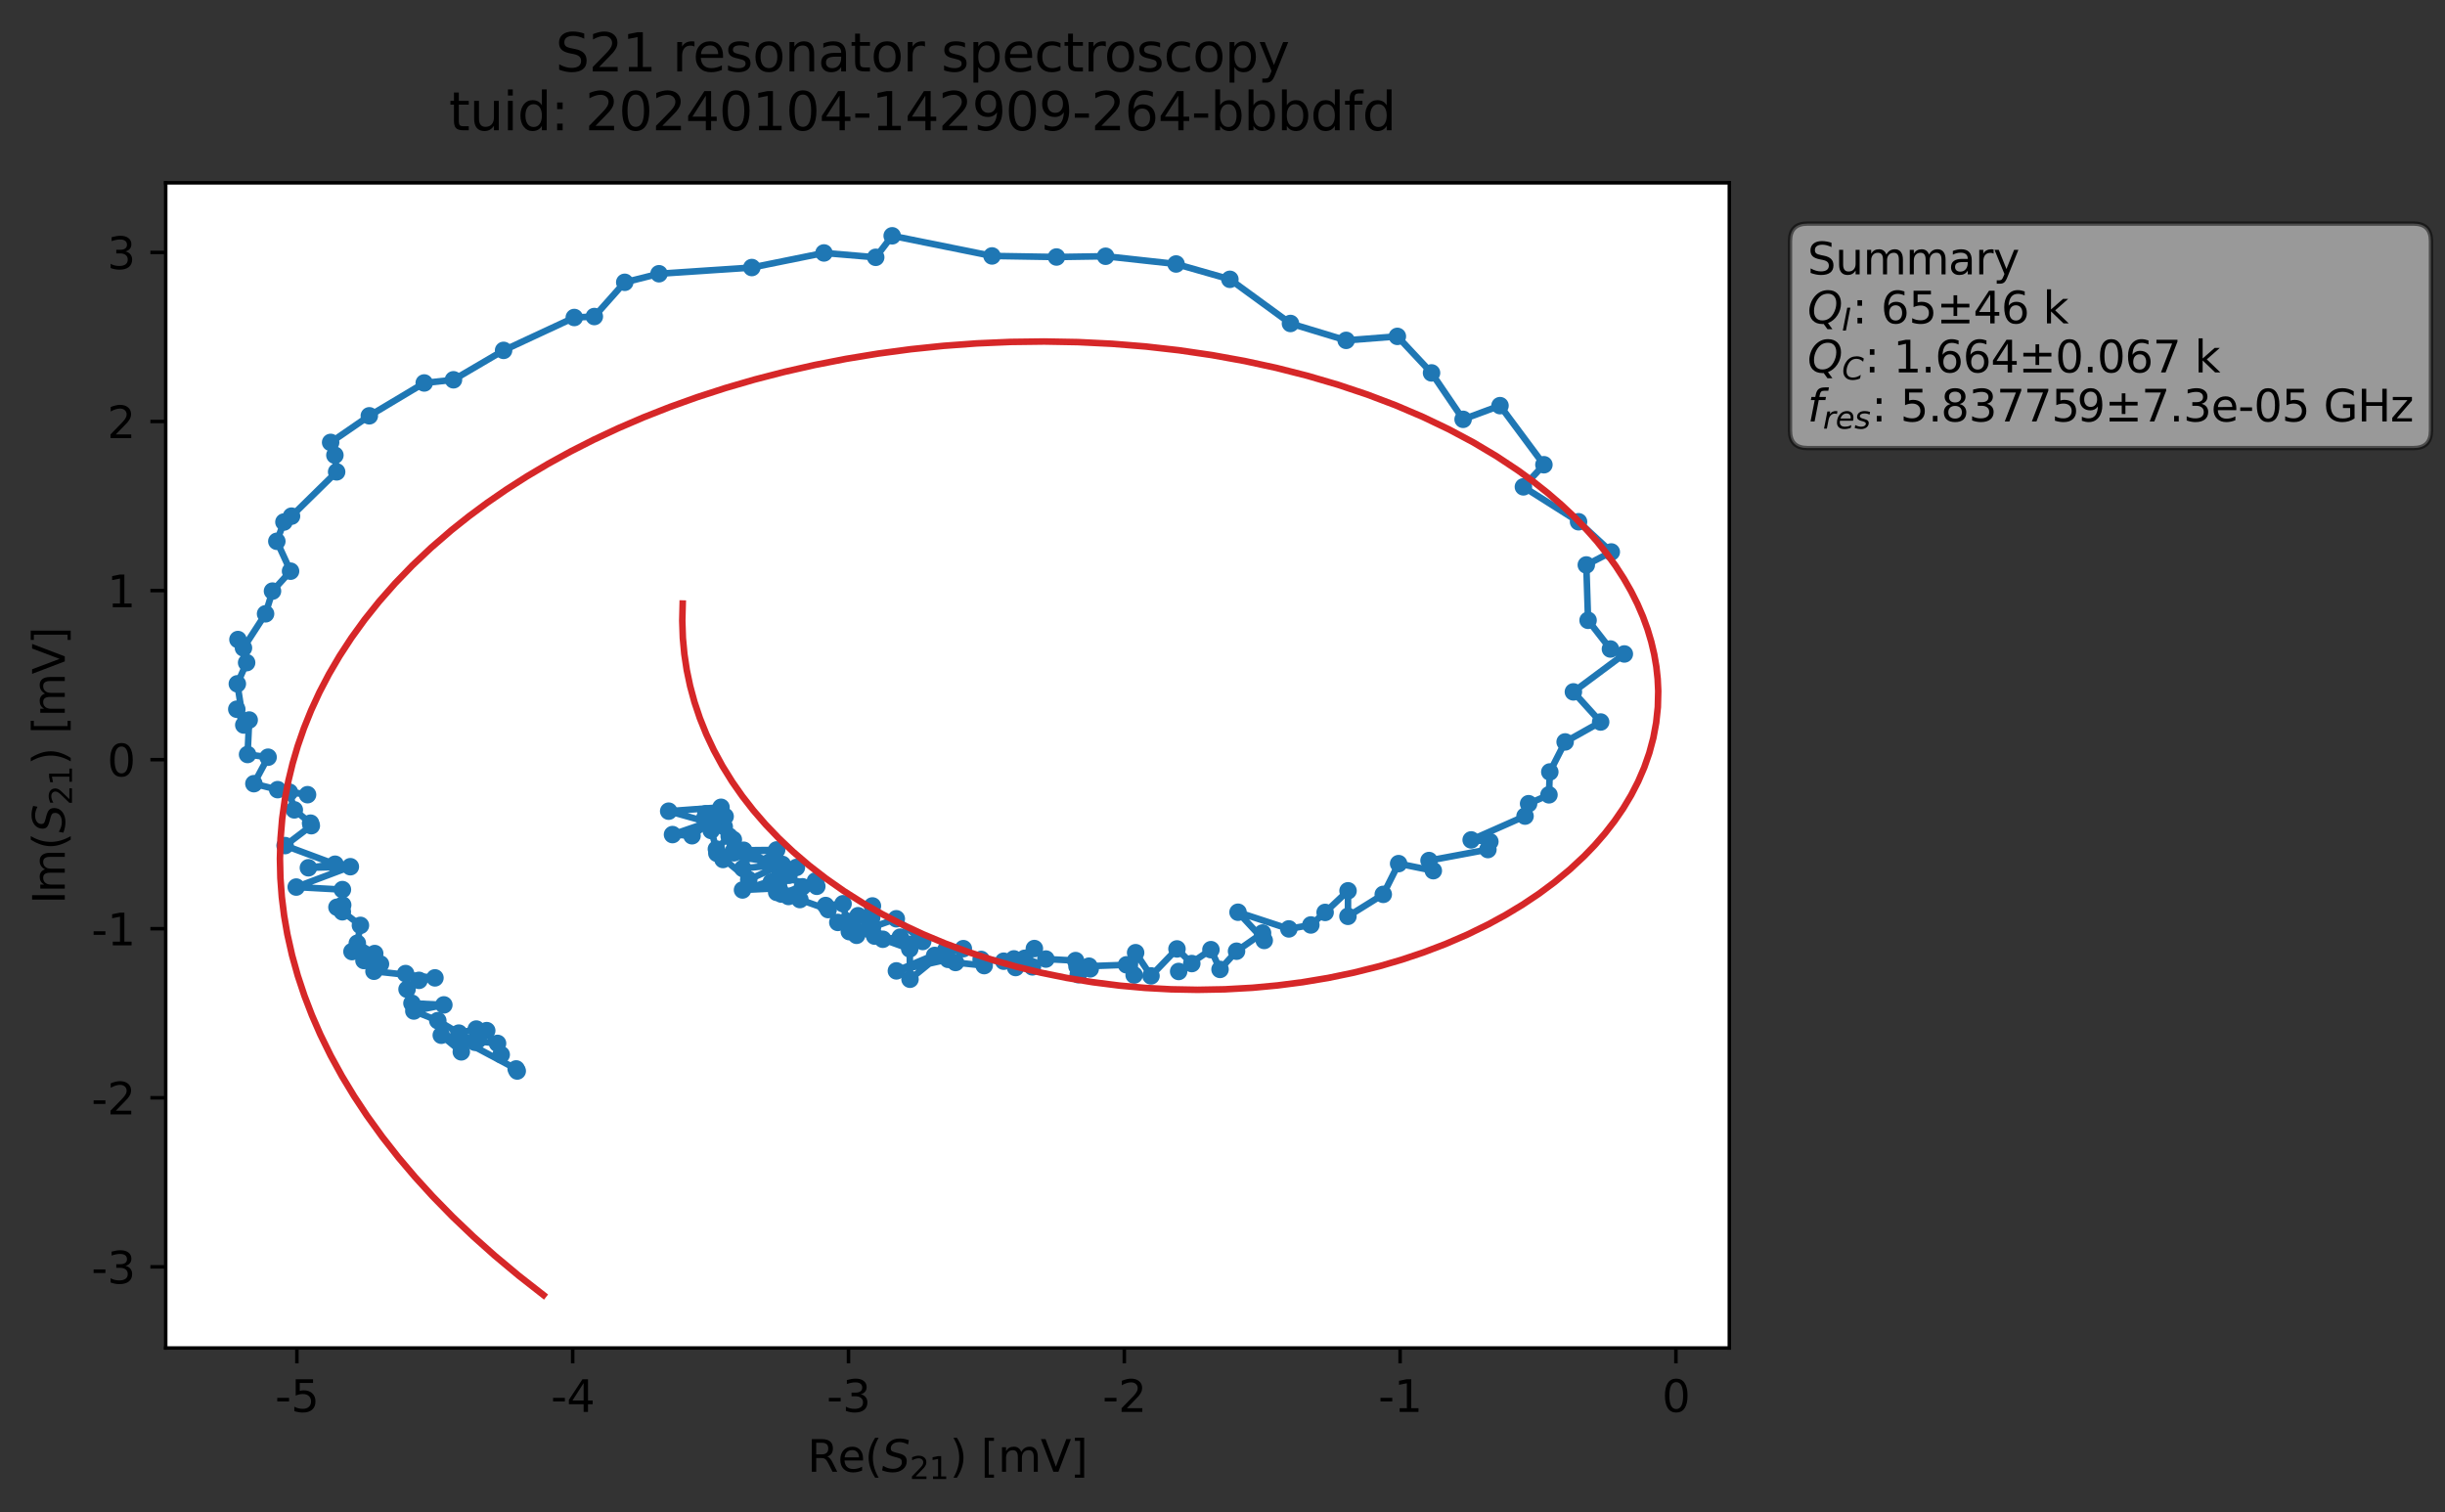<?xml version="1.0" encoding="utf-8" standalone="no"?>
<!DOCTYPE svg PUBLIC "-//W3C//DTD SVG 1.1//EN"
  "http://www.w3.org/Graphics/SVG/1.1/DTD/svg11.dtd">
<svg xmlns:xlink="http://www.w3.org/1999/xlink" width="558.424pt" height="345.428pt" viewBox="0 0 558.424 345.428" xmlns="http://www.w3.org/2000/svg" version="1.1">
 <rect x="0" y="0" width="558.424" height="345.428" fill="#333333" stroke="none"/>
 <defs>
  <style type="text/css">*{stroke-linejoin: round; stroke-linecap: butt}</style>
 </defs>
 <g id="figure_1">
  <g id="patch_1">
   <path d="M 0 345.428 
L 558.424 345.428 
L 558.424 -0 
L 0 -0 
L 0 345.428 
z
" style="fill: none; opacity: 0"/>
  </g>
  <g id="axes_1">
   <g id="patch_2">
    <path d="M 37.848 307.872 
L 394.968 307.872 
L 394.968 41.76 
L 37.848 41.76 
z
" style="fill: #ffffff"/>
   </g>
   <g id="matplotlib.axis_1">
    <g id="xtick_1">
     <g id="line2d_1">
      <defs>
       <path id="mb60d6dddba" d="M 0 0 
L 0 3.5 
" style="stroke: #000000; stroke-width: 0.8"/>
      </defs>
      <g>
       <use xlink:href="#mb60d6dddba" x="67.808" y="307.872" style="stroke: #000000; stroke-width: 0.8"/>
      </g>
     </g>
     <g id="text_1">
      <!-- -5 -->
      <g transform="translate(62.823 322.47) scale(0.1 -0.1)">
       <defs>
        <path id="DejaVuSans-2d" d="M 313 2009 
L 1997 2009 
L 1997 1497 
L 313 1497 
L 313 2009 
z
" transform="scale(0.016)"/>
        <path id="DejaVuSans-35" d="M 691 4666 
L 3169 4666 
L 3169 4134 
L 1269 4134 
L 1269 2991 
Q 1406 3038 1543 3061 
Q 1681 3084 1819 3084 
Q 2600 3084 3056 2656 
Q 3513 2228 3513 1497 
Q 3513 744 3044 326 
Q 2575 -91 1722 -91 
Q 1428 -91 1123 -41 
Q 819 9 494 109 
L 494 744 
Q 775 591 1075 516 
Q 1375 441 1709 441 
Q 2250 441 2565 725 
Q 2881 1009 2881 1497 
Q 2881 1984 2565 2268 
Q 2250 2553 1709 2553 
Q 1456 2553 1204 2497 
Q 953 2441 691 2322 
L 691 4666 
z
" transform="scale(0.016)"/>
       </defs>
       <use xlink:href="#DejaVuSans-2d"/>
       <use xlink:href="#DejaVuSans-35" x="36.084"/>
      </g>
     </g>
    </g>
    <g id="xtick_2">
     <g id="line2d_2">
      <g>
       <use xlink:href="#mb60d6dddba" x="130.801" y="307.872" style="stroke: #000000; stroke-width: 0.8"/>
      </g>
     </g>
     <g id="text_2">
      <!-- -4 -->
      <g transform="translate(125.816 322.47) scale(0.1 -0.1)">
       <defs>
        <path id="DejaVuSans-34" d="M 2419 4116 
L 825 1625 
L 2419 1625 
L 2419 4116 
z
M 2253 4666 
L 3047 4666 
L 3047 1625 
L 3713 1625 
L 3713 1100 
L 3047 1100 
L 3047 0 
L 2419 0 
L 2419 1100 
L 313 1100 
L 313 1709 
L 2253 4666 
z
" transform="scale(0.016)"/>
       </defs>
       <use xlink:href="#DejaVuSans-2d"/>
       <use xlink:href="#DejaVuSans-34" x="36.084"/>
      </g>
     </g>
    </g>
    <g id="xtick_3">
     <g id="line2d_3">
      <g>
       <use xlink:href="#mb60d6dddba" x="193.793" y="307.872" style="stroke: #000000; stroke-width: 0.8"/>
      </g>
     </g>
     <g id="text_3">
      <!-- -3 -->
      <g transform="translate(188.808 322.47) scale(0.1 -0.1)">
       <defs>
        <path id="DejaVuSans-33" d="M 2597 2516 
Q 3050 2419 3304 2112 
Q 3559 1806 3559 1356 
Q 3559 666 3084 287 
Q 2609 -91 1734 -91 
Q 1441 -91 1130 -33 
Q 819 25 488 141 
L 488 750 
Q 750 597 1062 519 
Q 1375 441 1716 441 
Q 2309 441 2620 675 
Q 2931 909 2931 1356 
Q 2931 1769 2642 2001 
Q 2353 2234 1838 2234 
L 1294 2234 
L 1294 2753 
L 1863 2753 
Q 2328 2753 2575 2939 
Q 2822 3125 2822 3475 
Q 2822 3834 2567 4026 
Q 2313 4219 1838 4219 
Q 1578 4219 1281 4162 
Q 984 4106 628 3988 
L 628 4550 
Q 988 4650 1302 4700 
Q 1616 4750 1894 4750 
Q 2613 4750 3031 4423 
Q 3450 4097 3450 3541 
Q 3450 3153 3228 2886 
Q 3006 2619 2597 2516 
z
" transform="scale(0.016)"/>
       </defs>
       <use xlink:href="#DejaVuSans-2d"/>
       <use xlink:href="#DejaVuSans-33" x="36.084"/>
      </g>
     </g>
    </g>
    <g id="xtick_4">
     <g id="line2d_4">
      <g>
       <use xlink:href="#mb60d6dddba" x="256.786" y="307.872" style="stroke: #000000; stroke-width: 0.8"/>
      </g>
     </g>
     <g id="text_4">
      <!-- -2 -->
      <g transform="translate(251.801 322.47) scale(0.1 -0.1)">
       <defs>
        <path id="DejaVuSans-32" d="M 1228 531 
L 3431 531 
L 3431 0 
L 469 0 
L 469 531 
Q 828 903 1448 1529 
Q 2069 2156 2228 2338 
Q 2531 2678 2651 2914 
Q 2772 3150 2772 3378 
Q 2772 3750 2511 3984 
Q 2250 4219 1831 4219 
Q 1534 4219 1204 4116 
Q 875 4013 500 3803 
L 500 4441 
Q 881 4594 1212 4672 
Q 1544 4750 1819 4750 
Q 2544 4750 2975 4387 
Q 3406 4025 3406 3419 
Q 3406 3131 3298 2873 
Q 3191 2616 2906 2266 
Q 2828 2175 2409 1742 
Q 1991 1309 1228 531 
z
" transform="scale(0.016)"/>
       </defs>
       <use xlink:href="#DejaVuSans-2d"/>
       <use xlink:href="#DejaVuSans-32" x="36.084"/>
      </g>
     </g>
    </g>
    <g id="xtick_5">
     <g id="line2d_5">
      <g>
       <use xlink:href="#mb60d6dddba" x="319.778" y="307.872" style="stroke: #000000; stroke-width: 0.8"/>
      </g>
     </g>
     <g id="text_5">
      <!-- -1 -->
      <g transform="translate(314.793 322.47) scale(0.1 -0.1)">
       <defs>
        <path id="DejaVuSans-31" d="M 794 531 
L 1825 531 
L 1825 4091 
L 703 3866 
L 703 4441 
L 1819 4666 
L 2450 4666 
L 2450 531 
L 3481 531 
L 3481 0 
L 794 0 
L 794 531 
z
" transform="scale(0.016)"/>
       </defs>
       <use xlink:href="#DejaVuSans-2d"/>
       <use xlink:href="#DejaVuSans-31" x="36.084"/>
      </g>
     </g>
    </g>
    <g id="xtick_6">
     <g id="line2d_6">
      <g>
       <use xlink:href="#mb60d6dddba" x="382.771" y="307.872" style="stroke: #000000; stroke-width: 0.8"/>
      </g>
     </g>
     <g id="text_6">
      <!-- 0 -->
      <g transform="translate(379.589 322.47) scale(0.1 -0.1)">
       <defs>
        <path id="DejaVuSans-30" d="M 2034 4250 
Q 1547 4250 1301 3770 
Q 1056 3291 1056 2328 
Q 1056 1369 1301 889 
Q 1547 409 2034 409 
Q 2525 409 2770 889 
Q 3016 1369 3016 2328 
Q 3016 3291 2770 3770 
Q 2525 4250 2034 4250 
z
M 2034 4750 
Q 2819 4750 3233 4129 
Q 3647 3509 3647 2328 
Q 3647 1150 3233 529 
Q 2819 -91 2034 -91 
Q 1250 -91 836 529 
Q 422 1150 422 2328 
Q 422 3509 836 4129 
Q 1250 4750 2034 4750 
z
" transform="scale(0.016)"/>
       </defs>
       <use xlink:href="#DejaVuSans-30"/>
      </g>
     </g>
    </g>
    <g id="text_7">
     <!-- Re$(S_{21})$ [mV] -->
     <g transform="translate(184.408 336.149) scale(0.1 -0.1)">
      <defs>
       <path id="DejaVuSans-52" d="M 2841 2188 
Q 3044 2119 3236 1894 
Q 3428 1669 3622 1275 
L 4263 0 
L 3584 0 
L 2988 1197 
Q 2756 1666 2539 1819 
Q 2322 1972 1947 1972 
L 1259 1972 
L 1259 0 
L 628 0 
L 628 4666 
L 2053 4666 
Q 2853 4666 3247 4331 
Q 3641 3997 3641 3322 
Q 3641 2881 3436 2590 
Q 3231 2300 2841 2188 
z
M 1259 4147 
L 1259 2491 
L 2053 2491 
Q 2509 2491 2742 2702 
Q 2975 2913 2975 3322 
Q 2975 3731 2742 3939 
Q 2509 4147 2053 4147 
L 1259 4147 
z
" transform="scale(0.016)"/>
       <path id="DejaVuSans-65" d="M 3597 1894 
L 3597 1613 
L 953 1613 
Q 991 1019 1311 708 
Q 1631 397 2203 397 
Q 2534 397 2845 478 
Q 3156 559 3463 722 
L 3463 178 
Q 3153 47 2828 -22 
Q 2503 -91 2169 -91 
Q 1331 -91 842 396 
Q 353 884 353 1716 
Q 353 2575 817 3079 
Q 1281 3584 2069 3584 
Q 2775 3584 3186 3129 
Q 3597 2675 3597 1894 
z
M 3022 2063 
Q 3016 2534 2758 2815 
Q 2500 3097 2075 3097 
Q 1594 3097 1305 2825 
Q 1016 2553 972 2059 
L 3022 2063 
z
" transform="scale(0.016)"/>
       <path id="DejaVuSans-28" d="M 1984 4856 
Q 1566 4138 1362 3434 
Q 1159 2731 1159 2009 
Q 1159 1288 1364 580 
Q 1569 -128 1984 -844 
L 1484 -844 
Q 1016 -109 783 600 
Q 550 1309 550 2009 
Q 550 2706 781 3412 
Q 1013 4119 1484 4856 
L 1984 4856 
z
" transform="scale(0.016)"/>
       <path id="DejaVuSans-Oblique-53" d="M 3859 4513 
L 3738 3897 
Q 3422 4066 3111 4152 
Q 2800 4238 2509 4238 
Q 1944 4238 1609 3991 
Q 1275 3744 1275 3334 
Q 1275 3109 1398 2989 
Q 1522 2869 2034 2731 
L 2413 2638 
Q 3053 2472 3303 2217 
Q 3553 1963 3553 1503 
Q 3553 797 2998 353 
Q 2444 -91 1538 -91 
Q 1166 -91 791 -17 
Q 416 56 38 206 
L 166 856 
Q 513 641 861 531 
Q 1209 422 1556 422 
Q 2147 422 2503 684 
Q 2859 947 2859 1369 
Q 2859 1650 2717 1795 
Q 2575 1941 2106 2059 
L 1728 2156 
Q 1081 2325 845 2545 
Q 609 2766 609 3163 
Q 609 3859 1145 4304 
Q 1681 4750 2541 4750 
Q 2875 4750 3203 4690 
Q 3531 4631 3859 4513 
z
" transform="scale(0.016)"/>
       <path id="DejaVuSans-29" d="M 513 4856 
L 1013 4856 
Q 1481 4119 1714 3412 
Q 1947 2706 1947 2009 
Q 1947 1309 1714 600 
Q 1481 -109 1013 -844 
L 513 -844 
Q 928 -128 1133 580 
Q 1338 1288 1338 2009 
Q 1338 2731 1133 3434 
Q 928 4138 513 4856 
z
" transform="scale(0.016)"/>
       <path id="DejaVuSans-20" transform="scale(0.016)"/>
       <path id="DejaVuSans-5b" d="M 550 4863 
L 1875 4863 
L 1875 4416 
L 1125 4416 
L 1125 -397 
L 1875 -397 
L 1875 -844 
L 550 -844 
L 550 4863 
z
" transform="scale(0.016)"/>
       <path id="DejaVuSans-6d" d="M 3328 2828 
Q 3544 3216 3844 3400 
Q 4144 3584 4550 3584 
Q 5097 3584 5394 3201 
Q 5691 2819 5691 2113 
L 5691 0 
L 5113 0 
L 5113 2094 
Q 5113 2597 4934 2840 
Q 4756 3084 4391 3084 
Q 3944 3084 3684 2787 
Q 3425 2491 3425 1978 
L 3425 0 
L 2847 0 
L 2847 2094 
Q 2847 2600 2669 2842 
Q 2491 3084 2119 3084 
Q 1678 3084 1418 2786 
Q 1159 2488 1159 1978 
L 1159 0 
L 581 0 
L 581 3500 
L 1159 3500 
L 1159 2956 
Q 1356 3278 1631 3431 
Q 1906 3584 2284 3584 
Q 2666 3584 2933 3390 
Q 3200 3197 3328 2828 
z
" transform="scale(0.016)"/>
       <path id="DejaVuSans-56" d="M 1831 0 
L 50 4666 
L 709 4666 
L 2188 738 
L 3669 4666 
L 4325 4666 
L 2547 0 
L 1831 0 
z
" transform="scale(0.016)"/>
       <path id="DejaVuSans-5d" d="M 1947 4863 
L 1947 -844 
L 622 -844 
L 622 -397 
L 1369 -397 
L 1369 4416 
L 622 4416 
L 622 4863 
L 1947 4863 
z
" transform="scale(0.016)"/>
      </defs>
      <use xlink:href="#DejaVuSans-52" transform="translate(0 0.016)"/>
      <use xlink:href="#DejaVuSans-65" transform="translate(69.482 0.016)"/>
      <use xlink:href="#DejaVuSans-28" transform="translate(131.006 0.016)"/>
      <use xlink:href="#DejaVuSans-Oblique-53" transform="translate(170.02 0.016)"/>
      <use xlink:href="#DejaVuSans-32" transform="translate(233.496 -16.391) scale(0.7)"/>
      <use xlink:href="#DejaVuSans-31" transform="translate(278.032 -16.391) scale(0.7)"/>
      <use xlink:href="#DejaVuSans-29" transform="translate(325.303 0.016)"/>
      <use xlink:href="#DejaVuSans-20" transform="translate(364.316 0.016)"/>
      <use xlink:href="#DejaVuSans-5b" transform="translate(396.104 0.016)"/>
      <use xlink:href="#DejaVuSans-6d" transform="translate(435.117 0.016)"/>
      <use xlink:href="#DejaVuSans-56" transform="translate(532.529 0.016)"/>
      <use xlink:href="#DejaVuSans-5d" transform="translate(600.938 0.016)"/>
     </g>
    </g>
   </g>
   <g id="matplotlib.axis_2">
    <g id="ytick_1">
     <g id="line2d_7">
      <defs>
       <path id="mac0799e5c7" d="M 0 0 
L -3.5 0 
" style="stroke: #000000; stroke-width: 0.8"/>
      </defs>
      <g>
       <use xlink:href="#mac0799e5c7" x="37.848" y="289.342" style="stroke: #000000; stroke-width: 0.8"/>
      </g>
     </g>
     <g id="text_8">
      <!-- -3 -->
      <g transform="translate(20.878 293.141) scale(0.1 -0.1)">
       <use xlink:href="#DejaVuSans-2d"/>
       <use xlink:href="#DejaVuSans-33" x="36.084"/>
      </g>
     </g>
    </g>
    <g id="ytick_2">
     <g id="line2d_8">
      <g>
       <use xlink:href="#mac0799e5c7" x="37.848" y="250.727" style="stroke: #000000; stroke-width: 0.8"/>
      </g>
     </g>
     <g id="text_9">
      <!-- -2 -->
      <g transform="translate(20.878 254.526) scale(0.1 -0.1)">
       <use xlink:href="#DejaVuSans-2d"/>
       <use xlink:href="#DejaVuSans-32" x="36.084"/>
      </g>
     </g>
    </g>
    <g id="ytick_3">
     <g id="line2d_9">
      <g>
       <use xlink:href="#mac0799e5c7" x="37.848" y="212.112" style="stroke: #000000; stroke-width: 0.8"/>
      </g>
     </g>
     <g id="text_10">
      <!-- -1 -->
      <g transform="translate(20.878 215.911) scale(0.1 -0.1)">
       <use xlink:href="#DejaVuSans-2d"/>
       <use xlink:href="#DejaVuSans-31" x="36.084"/>
      </g>
     </g>
    </g>
    <g id="ytick_4">
     <g id="line2d_10">
      <g>
       <use xlink:href="#mac0799e5c7" x="37.848" y="173.496" style="stroke: #000000; stroke-width: 0.8"/>
      </g>
     </g>
     <g id="text_11">
      <!-- 0 -->
      <g transform="translate(24.486 177.296) scale(0.1 -0.1)">
       <use xlink:href="#DejaVuSans-30"/>
      </g>
     </g>
    </g>
    <g id="ytick_5">
     <g id="line2d_11">
      <g>
       <use xlink:href="#mac0799e5c7" x="37.848" y="134.881" style="stroke: #000000; stroke-width: 0.8"/>
      </g>
     </g>
     <g id="text_12">
      <!-- 1 -->
      <g transform="translate(24.486 138.681) scale(0.1 -0.1)">
       <use xlink:href="#DejaVuSans-31"/>
      </g>
     </g>
    </g>
    <g id="ytick_6">
     <g id="line2d_12">
      <g>
       <use xlink:href="#mac0799e5c7" x="37.848" y="96.266" style="stroke: #000000; stroke-width: 0.8"/>
      </g>
     </g>
     <g id="text_13">
      <!-- 2 -->
      <g transform="translate(24.486 100.065) scale(0.1 -0.1)">
       <use xlink:href="#DejaVuSans-32"/>
      </g>
     </g>
    </g>
    <g id="ytick_7">
     <g id="line2d_13">
      <g>
       <use xlink:href="#mac0799e5c7" x="37.848" y="57.651" style="stroke: #000000; stroke-width: 0.8"/>
      </g>
     </g>
     <g id="text_14">
      <!-- 3 -->
      <g transform="translate(24.486 61.45) scale(0.1 -0.1)">
       <use xlink:href="#DejaVuSans-33"/>
      </g>
     </g>
    </g>
    <g id="text_15">
     <!-- Im$(S_{21})$ [mV] -->
     <g transform="translate(14.798 206.466) rotate(-90) scale(0.1 -0.1)">
      <defs>
       <path id="DejaVuSans-49" d="M 628 4666 
L 1259 4666 
L 1259 0 
L 628 0 
L 628 4666 
z
" transform="scale(0.016)"/>
      </defs>
      <use xlink:href="#DejaVuSans-49" transform="translate(0 0.016)"/>
      <use xlink:href="#DejaVuSans-6d" transform="translate(25.867 0.016)"/>
      <use xlink:href="#DejaVuSans-28" transform="translate(123.279 0.016)"/>
      <use xlink:href="#DejaVuSans-Oblique-53" transform="translate(162.293 0.016)"/>
      <use xlink:href="#DejaVuSans-32" transform="translate(225.77 -16.391) scale(0.7)"/>
      <use xlink:href="#DejaVuSans-31" transform="translate(270.306 -16.391) scale(0.7)"/>
      <use xlink:href="#DejaVuSans-29" transform="translate(317.576 0.016)"/>
      <use xlink:href="#DejaVuSans-20" transform="translate(356.59 0.016)"/>
      <use xlink:href="#DejaVuSans-5b" transform="translate(388.377 0.016)"/>
      <use xlink:href="#DejaVuSans-6d" transform="translate(427.391 0.016)"/>
      <use xlink:href="#DejaVuSans-56" transform="translate(524.803 0.016)"/>
      <use xlink:href="#DejaVuSans-5d" transform="translate(593.211 0.016)"/>
     </g>
    </g>
   </g>
   <g id="line2d_14">
    <path d="M 118.135 244.61 
L 117.888 244.137 
L 105.345 237.451 
L 113.637 238.303 
L 114.474 240.87 
L 111.166 235.386 
L 108.503 238.056 
L 100.787 236.441 
L 105.357 240.236 
L 108.78 235.03 
L 104.798 235.953 
L 99.992 233.106 
L 94.516 230.904 
L 101.375 229.51 
L 94.087 229.137 
L 92.638 222.355 
L 92.966 225.942 
L 95.697 223.905 
L 99.34 223.338 
L 85.412 221.827 
L 86.9 220.179 
L 83.126 219.376 
L 80.389 217.337 
L 85.587 217.783 
L 81.611 215.425 
L 82.32 211.349 
L 76.958 207.208 
L 78.27 206.698 
L 78.188 208.247 
L 78.206 203.178 
L 67.656 202.6 
L 80.018 197.949 
L 70.436 198.195 
L 76.529 197.381 
L 65.111 193.125 
L 71.102 188.581 
L 70.934 188.007 
L 67.219 184.968 
L 66.104 180.928 
L 70.242 181.5 
L 63.417 180.348 
L 57.986 178.987 
L 61.231 172.938 
L 56.542 172.319 
L 56.913 164.45 
L 54.081 161.98 
L 55.679 165.588 
L 54.205 156.18 
L 56.329 151.345 
L 54.347 146.067 
L 55.606 147.983 
L 60.655 140.188 
L 62.236 135.003 
L 66.362 130.452 
L 63.227 123.628 
L 64.846 119.229 
L 66.582 117.886 
L 76.888 107.768 
L 76.488 103.966 
L 75.515 101.043 
L 84.351 94.969 
L 96.891 87.466 
L 103.573 86.742 
L 115.017 80.025 
L 131.164 72.515 
L 135.744 72.295 
L 142.688 64.479 
L 150.513 62.522 
L 171.71 61.104 
L 188.188 57.771 
L 200.007 58.769 
L 203.771 53.856 
L 226.569 58.455 
L 241.297 58.698 
L 252.514 58.526 
L 268.61 60.292 
L 280.9 63.795 
L 294.735 73.881 
L 307.453 77.737 
L 319.152 76.828 
L 326.955 85.17 
L 334.166 95.773 
L 342.594 92.646 
L 352.622 106.143 
L 347.935 111.194 
L 360.533 119.165 
L 368.011 126.064 
L 362.304 129.03 
L 362.709 141.675 
L 367.815 148.228 
L 370.992 149.36 
L 359.354 158.02 
L 365.582 164.902 
L 357.467 169.451 
L 353.967 176.308 
L 353.777 181.533 
L 349.123 183.559 
L 348.312 186.392 
L 336.006 191.829 
L 340.276 192.223 
L 339.83 194.032 
L 326.383 196.543 
L 327.36 198.858 
L 319.438 197.245 
L 315.929 204.266 
L 307.862 209.285 
L 307.885 203.453 
L 302.651 208.39 
L 299.39 211.254 
L 294.367 212.156 
L 282.759 208.347 
L 288.744 214.792 
L 288.361 213.093 
L 282.42 217.249 
L 278.648 221.407 
L 276.57 216.897 
L 269.196 221.875 
L 272.197 220.071 
L 268.816 216.726 
L 262.883 222.883 
L 259.371 217.588 
L 259.03 222.698 
L 257.292 220.355 
L 248.713 220.667 
L 248.993 221.275 
L 245.976 220.714 
L 246.266 222.604 
L 245.659 219.389 
L 238.881 219.04 
L 235.802 220.824 
L 234.026 218.873 
L 236.247 216.642 
L 231.574 219.004 
L 231.956 220.978 
L 229.239 219.531 
L 224.085 219.128 
L 224.781 220.537 
L 218.238 219.826 
L 220.023 216.665 
L 213.476 218.217 
L 216.545 219.112 
L 204.731 221.743 
L 215.991 217.023 
L 207.842 223.653 
L 207.78 216.726 
L 201.636 214.518 
L 205.608 214.037 
L 210.74 215.028 
L 204.712 209.84 
L 198.161 212.154 
L 199.764 213.802 
L 199.078 209.62 
L 199.257 206.91 
L 193.985 212.782 
L 195.975 209.144 
L 195.642 213.617 
L 193.365 210.37 
L 192.551 206.409 
L 188.568 206.813 
L 191.352 210.674 
L 189.144 207.743 
L 182.688 205.453 
L 183.285 202.538 
L 186.244 201.214 
L 178.462 204.203 
L 186.555 202.424 
L 177.967 200.154 
L 180.08 204.75 
L 176.168 201.445 
L 181.896 198.119 
L 177.39 203.812 
L 177.891 202.867 
L 169.586 203.261 
L 180.187 199.908 
L 170.41 195.099 
L 169.656 198.342 
L 178.685 197.422 
L 171.01 200.907 
L 163.726 194.886 
L 175.81 196.851 
L 169.86 194.192 
L 177.383 194.116 
L 167.618 194.773 
L 165.13 196.303 
L 167.491 191.758 
L 166.541 190.992 
L 163.62 193.921 
L 162.43 189.679 
L 165.615 186.474 
L 153.597 190.614 
L 158.054 190.879 
L 162.304 187.77 
L 161.224 185.853 
L 162.236 186.148 
L 160.906 186.968 
L 165.415 188.814 
L 152.725 185.266 
L 164.677 184.38 
L 164.677 184.38 
" clip-path="url(#pfea5ea9c99)" style="fill: none; stroke: #1f77b4; stroke-width: 1.5; stroke-linecap: square"/>
    <defs>
     <path id="m94ffb67cc7" d="M 0 1.5 
C 0.398 1.5 0.779 1.342 1.061 1.061 
C 1.342 0.779 1.5 0.398 1.5 0 
C 1.5 -0.398 1.342 -0.779 1.061 -1.061 
C 0.779 -1.342 0.398 -1.5 0 -1.5 
C -0.398 -1.5 -0.779 -1.342 -1.061 -1.061 
C -1.342 -0.779 -1.5 -0.398 -1.5 0 
C -1.5 0.398 -1.342 0.779 -1.061 1.061 
C -0.779 1.342 -0.398 1.5 0 1.5 
z
" style="stroke: #1f77b4"/>
    </defs>
    <g clip-path="url(#pfea5ea9c99)">
     <use xlink:href="#m94ffb67cc7" x="118.135" y="244.61" style="fill: #1f77b4; stroke: #1f77b4"/>
     <use xlink:href="#m94ffb67cc7" x="117.888" y="244.137" style="fill: #1f77b4; stroke: #1f77b4"/>
     <use xlink:href="#m94ffb67cc7" x="105.345" y="237.451" style="fill: #1f77b4; stroke: #1f77b4"/>
     <use xlink:href="#m94ffb67cc7" x="113.637" y="238.303" style="fill: #1f77b4; stroke: #1f77b4"/>
     <use xlink:href="#m94ffb67cc7" x="114.474" y="240.87" style="fill: #1f77b4; stroke: #1f77b4"/>
     <use xlink:href="#m94ffb67cc7" x="111.166" y="235.386" style="fill: #1f77b4; stroke: #1f77b4"/>
     <use xlink:href="#m94ffb67cc7" x="109.216" y="237.454" style="fill: #1f77b4; stroke: #1f77b4"/>
     <use xlink:href="#m94ffb67cc7" x="108.503" y="238.056" style="fill: #1f77b4; stroke: #1f77b4"/>
     <use xlink:href="#m94ffb67cc7" x="100.787" y="236.441" style="fill: #1f77b4; stroke: #1f77b4"/>
     <use xlink:href="#m94ffb67cc7" x="105.357" y="240.236" style="fill: #1f77b4; stroke: #1f77b4"/>
     <use xlink:href="#m94ffb67cc7" x="108.78" y="235.03" style="fill: #1f77b4; stroke: #1f77b4"/>
     <use xlink:href="#m94ffb67cc7" x="104.798" y="235.953" style="fill: #1f77b4; stroke: #1f77b4"/>
     <use xlink:href="#m94ffb67cc7" x="99.992" y="233.106" style="fill: #1f77b4; stroke: #1f77b4"/>
     <use xlink:href="#m94ffb67cc7" x="94.516" y="230.904" style="fill: #1f77b4; stroke: #1f77b4"/>
     <use xlink:href="#m94ffb67cc7" x="101.375" y="229.51" style="fill: #1f77b4; stroke: #1f77b4"/>
     <use xlink:href="#m94ffb67cc7" x="94.087" y="229.137" style="fill: #1f77b4; stroke: #1f77b4"/>
     <use xlink:href="#m94ffb67cc7" x="92.638" y="222.355" style="fill: #1f77b4; stroke: #1f77b4"/>
     <use xlink:href="#m94ffb67cc7" x="92.966" y="225.942" style="fill: #1f77b4; stroke: #1f77b4"/>
     <use xlink:href="#m94ffb67cc7" x="95.697" y="223.905" style="fill: #1f77b4; stroke: #1f77b4"/>
     <use xlink:href="#m94ffb67cc7" x="99.34" y="223.338" style="fill: #1f77b4; stroke: #1f77b4"/>
     <use xlink:href="#m94ffb67cc7" x="85.412" y="221.827" style="fill: #1f77b4; stroke: #1f77b4"/>
     <use xlink:href="#m94ffb67cc7" x="86.9" y="220.179" style="fill: #1f77b4; stroke: #1f77b4"/>
     <use xlink:href="#m94ffb67cc7" x="83.126" y="219.376" style="fill: #1f77b4; stroke: #1f77b4"/>
     <use xlink:href="#m94ffb67cc7" x="80.389" y="217.337" style="fill: #1f77b4; stroke: #1f77b4"/>
     <use xlink:href="#m94ffb67cc7" x="85.587" y="217.783" style="fill: #1f77b4; stroke: #1f77b4"/>
     <use xlink:href="#m94ffb67cc7" x="81.611" y="215.425" style="fill: #1f77b4; stroke: #1f77b4"/>
     <use xlink:href="#m94ffb67cc7" x="82.32" y="211.349" style="fill: #1f77b4; stroke: #1f77b4"/>
     <use xlink:href="#m94ffb67cc7" x="76.958" y="207.208" style="fill: #1f77b4; stroke: #1f77b4"/>
     <use xlink:href="#m94ffb67cc7" x="78.27" y="206.698" style="fill: #1f77b4; stroke: #1f77b4"/>
     <use xlink:href="#m94ffb67cc7" x="78.188" y="208.247" style="fill: #1f77b4; stroke: #1f77b4"/>
     <use xlink:href="#m94ffb67cc7" x="78.206" y="203.178" style="fill: #1f77b4; stroke: #1f77b4"/>
     <use xlink:href="#m94ffb67cc7" x="67.656" y="202.6" style="fill: #1f77b4; stroke: #1f77b4"/>
     <use xlink:href="#m94ffb67cc7" x="80.018" y="197.949" style="fill: #1f77b4; stroke: #1f77b4"/>
     <use xlink:href="#m94ffb67cc7" x="70.436" y="198.195" style="fill: #1f77b4; stroke: #1f77b4"/>
     <use xlink:href="#m94ffb67cc7" x="76.529" y="197.381" style="fill: #1f77b4; stroke: #1f77b4"/>
     <use xlink:href="#m94ffb67cc7" x="65.111" y="193.125" style="fill: #1f77b4; stroke: #1f77b4"/>
     <use xlink:href="#m94ffb67cc7" x="71.102" y="188.581" style="fill: #1f77b4; stroke: #1f77b4"/>
     <use xlink:href="#m94ffb67cc7" x="70.934" y="188.007" style="fill: #1f77b4; stroke: #1f77b4"/>
     <use xlink:href="#m94ffb67cc7" x="67.219" y="184.968" style="fill: #1f77b4; stroke: #1f77b4"/>
     <use xlink:href="#m94ffb67cc7" x="66.104" y="180.928" style="fill: #1f77b4; stroke: #1f77b4"/>
     <use xlink:href="#m94ffb67cc7" x="70.242" y="181.5" style="fill: #1f77b4; stroke: #1f77b4"/>
     <use xlink:href="#m94ffb67cc7" x="63.417" y="180.348" style="fill: #1f77b4; stroke: #1f77b4"/>
     <use xlink:href="#m94ffb67cc7" x="57.986" y="178.987" style="fill: #1f77b4; stroke: #1f77b4"/>
     <use xlink:href="#m94ffb67cc7" x="61.231" y="172.938" style="fill: #1f77b4; stroke: #1f77b4"/>
     <use xlink:href="#m94ffb67cc7" x="56.542" y="172.319" style="fill: #1f77b4; stroke: #1f77b4"/>
     <use xlink:href="#m94ffb67cc7" x="56.913" y="164.45" style="fill: #1f77b4; stroke: #1f77b4"/>
     <use xlink:href="#m94ffb67cc7" x="54.081" y="161.98" style="fill: #1f77b4; stroke: #1f77b4"/>
     <use xlink:href="#m94ffb67cc7" x="55.679" y="165.588" style="fill: #1f77b4; stroke: #1f77b4"/>
     <use xlink:href="#m94ffb67cc7" x="54.205" y="156.18" style="fill: #1f77b4; stroke: #1f77b4"/>
     <use xlink:href="#m94ffb67cc7" x="56.329" y="151.345" style="fill: #1f77b4; stroke: #1f77b4"/>
     <use xlink:href="#m94ffb67cc7" x="54.347" y="146.067" style="fill: #1f77b4; stroke: #1f77b4"/>
     <use xlink:href="#m94ffb67cc7" x="55.606" y="147.983" style="fill: #1f77b4; stroke: #1f77b4"/>
     <use xlink:href="#m94ffb67cc7" x="60.655" y="140.188" style="fill: #1f77b4; stroke: #1f77b4"/>
     <use xlink:href="#m94ffb67cc7" x="62.236" y="135.003" style="fill: #1f77b4; stroke: #1f77b4"/>
     <use xlink:href="#m94ffb67cc7" x="66.362" y="130.452" style="fill: #1f77b4; stroke: #1f77b4"/>
     <use xlink:href="#m94ffb67cc7" x="63.227" y="123.628" style="fill: #1f77b4; stroke: #1f77b4"/>
     <use xlink:href="#m94ffb67cc7" x="64.846" y="119.229" style="fill: #1f77b4; stroke: #1f77b4"/>
     <use xlink:href="#m94ffb67cc7" x="66.582" y="117.886" style="fill: #1f77b4; stroke: #1f77b4"/>
     <use xlink:href="#m94ffb67cc7" x="76.888" y="107.768" style="fill: #1f77b4; stroke: #1f77b4"/>
     <use xlink:href="#m94ffb67cc7" x="76.488" y="103.966" style="fill: #1f77b4; stroke: #1f77b4"/>
     <use xlink:href="#m94ffb67cc7" x="75.515" y="101.043" style="fill: #1f77b4; stroke: #1f77b4"/>
     <use xlink:href="#m94ffb67cc7" x="84.351" y="94.969" style="fill: #1f77b4; stroke: #1f77b4"/>
     <use xlink:href="#m94ffb67cc7" x="96.891" y="87.466" style="fill: #1f77b4; stroke: #1f77b4"/>
     <use xlink:href="#m94ffb67cc7" x="103.573" y="86.742" style="fill: #1f77b4; stroke: #1f77b4"/>
     <use xlink:href="#m94ffb67cc7" x="115.017" y="80.025" style="fill: #1f77b4; stroke: #1f77b4"/>
     <use xlink:href="#m94ffb67cc7" x="131.164" y="72.515" style="fill: #1f77b4; stroke: #1f77b4"/>
     <use xlink:href="#m94ffb67cc7" x="135.744" y="72.295" style="fill: #1f77b4; stroke: #1f77b4"/>
     <use xlink:href="#m94ffb67cc7" x="142.688" y="64.479" style="fill: #1f77b4; stroke: #1f77b4"/>
     <use xlink:href="#m94ffb67cc7" x="150.513" y="62.522" style="fill: #1f77b4; stroke: #1f77b4"/>
     <use xlink:href="#m94ffb67cc7" x="171.71" y="61.104" style="fill: #1f77b4; stroke: #1f77b4"/>
     <use xlink:href="#m94ffb67cc7" x="188.188" y="57.771" style="fill: #1f77b4; stroke: #1f77b4"/>
     <use xlink:href="#m94ffb67cc7" x="200.007" y="58.769" style="fill: #1f77b4; stroke: #1f77b4"/>
     <use xlink:href="#m94ffb67cc7" x="203.771" y="53.856" style="fill: #1f77b4; stroke: #1f77b4"/>
     <use xlink:href="#m94ffb67cc7" x="226.569" y="58.455" style="fill: #1f77b4; stroke: #1f77b4"/>
     <use xlink:href="#m94ffb67cc7" x="241.297" y="58.698" style="fill: #1f77b4; stroke: #1f77b4"/>
     <use xlink:href="#m94ffb67cc7" x="252.514" y="58.526" style="fill: #1f77b4; stroke: #1f77b4"/>
     <use xlink:href="#m94ffb67cc7" x="268.61" y="60.292" style="fill: #1f77b4; stroke: #1f77b4"/>
     <use xlink:href="#m94ffb67cc7" x="280.9" y="63.795" style="fill: #1f77b4; stroke: #1f77b4"/>
     <use xlink:href="#m94ffb67cc7" x="294.735" y="73.881" style="fill: #1f77b4; stroke: #1f77b4"/>
     <use xlink:href="#m94ffb67cc7" x="307.453" y="77.737" style="fill: #1f77b4; stroke: #1f77b4"/>
     <use xlink:href="#m94ffb67cc7" x="319.152" y="76.828" style="fill: #1f77b4; stroke: #1f77b4"/>
     <use xlink:href="#m94ffb67cc7" x="326.955" y="85.17" style="fill: #1f77b4; stroke: #1f77b4"/>
     <use xlink:href="#m94ffb67cc7" x="334.166" y="95.773" style="fill: #1f77b4; stroke: #1f77b4"/>
     <use xlink:href="#m94ffb67cc7" x="342.594" y="92.646" style="fill: #1f77b4; stroke: #1f77b4"/>
     <use xlink:href="#m94ffb67cc7" x="352.622" y="106.143" style="fill: #1f77b4; stroke: #1f77b4"/>
     <use xlink:href="#m94ffb67cc7" x="347.935" y="111.194" style="fill: #1f77b4; stroke: #1f77b4"/>
     <use xlink:href="#m94ffb67cc7" x="360.533" y="119.165" style="fill: #1f77b4; stroke: #1f77b4"/>
     <use xlink:href="#m94ffb67cc7" x="368.011" y="126.064" style="fill: #1f77b4; stroke: #1f77b4"/>
     <use xlink:href="#m94ffb67cc7" x="362.304" y="129.03" style="fill: #1f77b4; stroke: #1f77b4"/>
     <use xlink:href="#m94ffb67cc7" x="362.709" y="141.675" style="fill: #1f77b4; stroke: #1f77b4"/>
     <use xlink:href="#m94ffb67cc7" x="367.815" y="148.228" style="fill: #1f77b4; stroke: #1f77b4"/>
     <use xlink:href="#m94ffb67cc7" x="370.992" y="149.36" style="fill: #1f77b4; stroke: #1f77b4"/>
     <use xlink:href="#m94ffb67cc7" x="359.354" y="158.02" style="fill: #1f77b4; stroke: #1f77b4"/>
     <use xlink:href="#m94ffb67cc7" x="365.582" y="164.902" style="fill: #1f77b4; stroke: #1f77b4"/>
     <use xlink:href="#m94ffb67cc7" x="357.467" y="169.451" style="fill: #1f77b4; stroke: #1f77b4"/>
     <use xlink:href="#m94ffb67cc7" x="353.967" y="176.308" style="fill: #1f77b4; stroke: #1f77b4"/>
     <use xlink:href="#m94ffb67cc7" x="353.777" y="181.533" style="fill: #1f77b4; stroke: #1f77b4"/>
     <use xlink:href="#m94ffb67cc7" x="349.123" y="183.559" style="fill: #1f77b4; stroke: #1f77b4"/>
     <use xlink:href="#m94ffb67cc7" x="348.312" y="186.392" style="fill: #1f77b4; stroke: #1f77b4"/>
     <use xlink:href="#m94ffb67cc7" x="336.006" y="191.829" style="fill: #1f77b4; stroke: #1f77b4"/>
     <use xlink:href="#m94ffb67cc7" x="340.276" y="192.223" style="fill: #1f77b4; stroke: #1f77b4"/>
     <use xlink:href="#m94ffb67cc7" x="339.83" y="194.032" style="fill: #1f77b4; stroke: #1f77b4"/>
     <use xlink:href="#m94ffb67cc7" x="326.383" y="196.543" style="fill: #1f77b4; stroke: #1f77b4"/>
     <use xlink:href="#m94ffb67cc7" x="327.36" y="198.858" style="fill: #1f77b4; stroke: #1f77b4"/>
     <use xlink:href="#m94ffb67cc7" x="319.438" y="197.245" style="fill: #1f77b4; stroke: #1f77b4"/>
     <use xlink:href="#m94ffb67cc7" x="315.929" y="204.266" style="fill: #1f77b4; stroke: #1f77b4"/>
     <use xlink:href="#m94ffb67cc7" x="307.862" y="209.285" style="fill: #1f77b4; stroke: #1f77b4"/>
     <use xlink:href="#m94ffb67cc7" x="307.885" y="203.453" style="fill: #1f77b4; stroke: #1f77b4"/>
     <use xlink:href="#m94ffb67cc7" x="302.651" y="208.39" style="fill: #1f77b4; stroke: #1f77b4"/>
     <use xlink:href="#m94ffb67cc7" x="299.39" y="211.254" style="fill: #1f77b4; stroke: #1f77b4"/>
     <use xlink:href="#m94ffb67cc7" x="294.367" y="212.156" style="fill: #1f77b4; stroke: #1f77b4"/>
     <use xlink:href="#m94ffb67cc7" x="282.759" y="208.347" style="fill: #1f77b4; stroke: #1f77b4"/>
     <use xlink:href="#m94ffb67cc7" x="288.744" y="214.792" style="fill: #1f77b4; stroke: #1f77b4"/>
     <use xlink:href="#m94ffb67cc7" x="288.361" y="213.093" style="fill: #1f77b4; stroke: #1f77b4"/>
     <use xlink:href="#m94ffb67cc7" x="282.42" y="217.249" style="fill: #1f77b4; stroke: #1f77b4"/>
     <use xlink:href="#m94ffb67cc7" x="278.648" y="221.407" style="fill: #1f77b4; stroke: #1f77b4"/>
     <use xlink:href="#m94ffb67cc7" x="276.57" y="216.897" style="fill: #1f77b4; stroke: #1f77b4"/>
     <use xlink:href="#m94ffb67cc7" x="269.196" y="221.875" style="fill: #1f77b4; stroke: #1f77b4"/>
     <use xlink:href="#m94ffb67cc7" x="272.197" y="220.071" style="fill: #1f77b4; stroke: #1f77b4"/>
     <use xlink:href="#m94ffb67cc7" x="268.816" y="216.726" style="fill: #1f77b4; stroke: #1f77b4"/>
     <use xlink:href="#m94ffb67cc7" x="262.883" y="222.883" style="fill: #1f77b4; stroke: #1f77b4"/>
     <use xlink:href="#m94ffb67cc7" x="259.371" y="217.588" style="fill: #1f77b4; stroke: #1f77b4"/>
     <use xlink:href="#m94ffb67cc7" x="259.03" y="222.698" style="fill: #1f77b4; stroke: #1f77b4"/>
     <use xlink:href="#m94ffb67cc7" x="257.292" y="220.355" style="fill: #1f77b4; stroke: #1f77b4"/>
     <use xlink:href="#m94ffb67cc7" x="248.713" y="220.667" style="fill: #1f77b4; stroke: #1f77b4"/>
     <use xlink:href="#m94ffb67cc7" x="248.993" y="221.275" style="fill: #1f77b4; stroke: #1f77b4"/>
     <use xlink:href="#m94ffb67cc7" x="245.976" y="220.714" style="fill: #1f77b4; stroke: #1f77b4"/>
     <use xlink:href="#m94ffb67cc7" x="246.266" y="222.604" style="fill: #1f77b4; stroke: #1f77b4"/>
     <use xlink:href="#m94ffb67cc7" x="245.659" y="219.389" style="fill: #1f77b4; stroke: #1f77b4"/>
     <use xlink:href="#m94ffb67cc7" x="238.881" y="219.04" style="fill: #1f77b4; stroke: #1f77b4"/>
     <use xlink:href="#m94ffb67cc7" x="235.802" y="220.824" style="fill: #1f77b4; stroke: #1f77b4"/>
     <use xlink:href="#m94ffb67cc7" x="234.026" y="218.873" style="fill: #1f77b4; stroke: #1f77b4"/>
     <use xlink:href="#m94ffb67cc7" x="236.247" y="216.642" style="fill: #1f77b4; stroke: #1f77b4"/>
     <use xlink:href="#m94ffb67cc7" x="231.574" y="219.004" style="fill: #1f77b4; stroke: #1f77b4"/>
     <use xlink:href="#m94ffb67cc7" x="231.956" y="220.978" style="fill: #1f77b4; stroke: #1f77b4"/>
     <use xlink:href="#m94ffb67cc7" x="229.239" y="219.531" style="fill: #1f77b4; stroke: #1f77b4"/>
     <use xlink:href="#m94ffb67cc7" x="224.085" y="219.128" style="fill: #1f77b4; stroke: #1f77b4"/>
     <use xlink:href="#m94ffb67cc7" x="224.781" y="220.537" style="fill: #1f77b4; stroke: #1f77b4"/>
     <use xlink:href="#m94ffb67cc7" x="218.238" y="219.826" style="fill: #1f77b4; stroke: #1f77b4"/>
     <use xlink:href="#m94ffb67cc7" x="220.023" y="216.665" style="fill: #1f77b4; stroke: #1f77b4"/>
     <use xlink:href="#m94ffb67cc7" x="213.476" y="218.217" style="fill: #1f77b4; stroke: #1f77b4"/>
     <use xlink:href="#m94ffb67cc7" x="216.545" y="219.112" style="fill: #1f77b4; stroke: #1f77b4"/>
     <use xlink:href="#m94ffb67cc7" x="204.731" y="221.743" style="fill: #1f77b4; stroke: #1f77b4"/>
     <use xlink:href="#m94ffb67cc7" x="215.991" y="217.023" style="fill: #1f77b4; stroke: #1f77b4"/>
     <use xlink:href="#m94ffb67cc7" x="207.842" y="223.653" style="fill: #1f77b4; stroke: #1f77b4"/>
     <use xlink:href="#m94ffb67cc7" x="207.78" y="216.726" style="fill: #1f77b4; stroke: #1f77b4"/>
     <use xlink:href="#m94ffb67cc7" x="201.636" y="214.518" style="fill: #1f77b4; stroke: #1f77b4"/>
     <use xlink:href="#m94ffb67cc7" x="205.608" y="214.037" style="fill: #1f77b4; stroke: #1f77b4"/>
     <use xlink:href="#m94ffb67cc7" x="210.74" y="215.028" style="fill: #1f77b4; stroke: #1f77b4"/>
     <use xlink:href="#m94ffb67cc7" x="204.712" y="209.84" style="fill: #1f77b4; stroke: #1f77b4"/>
     <use xlink:href="#m94ffb67cc7" x="199.262" y="211.786" style="fill: #1f77b4; stroke: #1f77b4"/>
     <use xlink:href="#m94ffb67cc7" x="198.161" y="212.154" style="fill: #1f77b4; stroke: #1f77b4"/>
     <use xlink:href="#m94ffb67cc7" x="199.764" y="213.802" style="fill: #1f77b4; stroke: #1f77b4"/>
     <use xlink:href="#m94ffb67cc7" x="199.078" y="209.62" style="fill: #1f77b4; stroke: #1f77b4"/>
     <use xlink:href="#m94ffb67cc7" x="199.257" y="206.91" style="fill: #1f77b4; stroke: #1f77b4"/>
     <use xlink:href="#m94ffb67cc7" x="193.985" y="212.782" style="fill: #1f77b4; stroke: #1f77b4"/>
     <use xlink:href="#m94ffb67cc7" x="195.975" y="209.144" style="fill: #1f77b4; stroke: #1f77b4"/>
     <use xlink:href="#m94ffb67cc7" x="195.642" y="213.617" style="fill: #1f77b4; stroke: #1f77b4"/>
     <use xlink:href="#m94ffb67cc7" x="193.365" y="210.37" style="fill: #1f77b4; stroke: #1f77b4"/>
     <use xlink:href="#m94ffb67cc7" x="192.551" y="206.409" style="fill: #1f77b4; stroke: #1f77b4"/>
     <use xlink:href="#m94ffb67cc7" x="188.568" y="206.813" style="fill: #1f77b4; stroke: #1f77b4"/>
     <use xlink:href="#m94ffb67cc7" x="191.352" y="210.674" style="fill: #1f77b4; stroke: #1f77b4"/>
     <use xlink:href="#m94ffb67cc7" x="189.144" y="207.743" style="fill: #1f77b4; stroke: #1f77b4"/>
     <use xlink:href="#m94ffb67cc7" x="182.688" y="205.453" style="fill: #1f77b4; stroke: #1f77b4"/>
     <use xlink:href="#m94ffb67cc7" x="183.285" y="202.538" style="fill: #1f77b4; stroke: #1f77b4"/>
     <use xlink:href="#m94ffb67cc7" x="186.244" y="201.214" style="fill: #1f77b4; stroke: #1f77b4"/>
     <use xlink:href="#m94ffb67cc7" x="178.462" y="204.203" style="fill: #1f77b4; stroke: #1f77b4"/>
     <use xlink:href="#m94ffb67cc7" x="186.555" y="202.424" style="fill: #1f77b4; stroke: #1f77b4"/>
     <use xlink:href="#m94ffb67cc7" x="177.967" y="200.154" style="fill: #1f77b4; stroke: #1f77b4"/>
     <use xlink:href="#m94ffb67cc7" x="180.08" y="204.75" style="fill: #1f77b4; stroke: #1f77b4"/>
     <use xlink:href="#m94ffb67cc7" x="176.168" y="201.445" style="fill: #1f77b4; stroke: #1f77b4"/>
     <use xlink:href="#m94ffb67cc7" x="181.896" y="198.119" style="fill: #1f77b4; stroke: #1f77b4"/>
     <use xlink:href="#m94ffb67cc7" x="177.39" y="203.812" style="fill: #1f77b4; stroke: #1f77b4"/>
     <use xlink:href="#m94ffb67cc7" x="177.891" y="202.867" style="fill: #1f77b4; stroke: #1f77b4"/>
     <use xlink:href="#m94ffb67cc7" x="169.586" y="203.261" style="fill: #1f77b4; stroke: #1f77b4"/>
     <use xlink:href="#m94ffb67cc7" x="180.187" y="199.908" style="fill: #1f77b4; stroke: #1f77b4"/>
     <use xlink:href="#m94ffb67cc7" x="170.41" y="195.099" style="fill: #1f77b4; stroke: #1f77b4"/>
     <use xlink:href="#m94ffb67cc7" x="169.656" y="198.342" style="fill: #1f77b4; stroke: #1f77b4"/>
     <use xlink:href="#m94ffb67cc7" x="178.685" y="197.422" style="fill: #1f77b4; stroke: #1f77b4"/>
     <use xlink:href="#m94ffb67cc7" x="171.01" y="200.907" style="fill: #1f77b4; stroke: #1f77b4"/>
     <use xlink:href="#m94ffb67cc7" x="163.726" y="194.886" style="fill: #1f77b4; stroke: #1f77b4"/>
     <use xlink:href="#m94ffb67cc7" x="175.81" y="196.851" style="fill: #1f77b4; stroke: #1f77b4"/>
     <use xlink:href="#m94ffb67cc7" x="169.86" y="194.192" style="fill: #1f77b4; stroke: #1f77b4"/>
     <use xlink:href="#m94ffb67cc7" x="177.383" y="194.116" style="fill: #1f77b4; stroke: #1f77b4"/>
     <use xlink:href="#m94ffb67cc7" x="167.618" y="194.773" style="fill: #1f77b4; stroke: #1f77b4"/>
     <use xlink:href="#m94ffb67cc7" x="165.13" y="196.303" style="fill: #1f77b4; stroke: #1f77b4"/>
     <use xlink:href="#m94ffb67cc7" x="167.491" y="191.758" style="fill: #1f77b4; stroke: #1f77b4"/>
     <use xlink:href="#m94ffb67cc7" x="166.541" y="190.992" style="fill: #1f77b4; stroke: #1f77b4"/>
     <use xlink:href="#m94ffb67cc7" x="163.62" y="193.921" style="fill: #1f77b4; stroke: #1f77b4"/>
     <use xlink:href="#m94ffb67cc7" x="162.43" y="189.679" style="fill: #1f77b4; stroke: #1f77b4"/>
     <use xlink:href="#m94ffb67cc7" x="165.615" y="186.474" style="fill: #1f77b4; stroke: #1f77b4"/>
     <use xlink:href="#m94ffb67cc7" x="153.597" y="190.614" style="fill: #1f77b4; stroke: #1f77b4"/>
     <use xlink:href="#m94ffb67cc7" x="158.054" y="190.879" style="fill: #1f77b4; stroke: #1f77b4"/>
     <use xlink:href="#m94ffb67cc7" x="162.304" y="187.77" style="fill: #1f77b4; stroke: #1f77b4"/>
     <use xlink:href="#m94ffb67cc7" x="161.224" y="185.853" style="fill: #1f77b4; stroke: #1f77b4"/>
     <use xlink:href="#m94ffb67cc7" x="162.236" y="186.148" style="fill: #1f77b4; stroke: #1f77b4"/>
     <use xlink:href="#m94ffb67cc7" x="160.906" y="186.968" style="fill: #1f77b4; stroke: #1f77b4"/>
     <use xlink:href="#m94ffb67cc7" x="165.415" y="188.814" style="fill: #1f77b4; stroke: #1f77b4"/>
     <use xlink:href="#m94ffb67cc7" x="152.725" y="185.266" style="fill: #1f77b4; stroke: #1f77b4"/>
     <use xlink:href="#m94ffb67cc7" x="164.677" y="184.38" style="fill: #1f77b4; stroke: #1f77b4"/>
    </g>
   </g>
   <g id="line2d_15">
    <path d="M 124.127 295.776 
L 118.493 291.37 
L 112.992 286.775 
L 108.119 282.428 
L 103.383 277.913 
L 98.798 273.224 
L 94.814 268.85 
L 90.978 264.325 
L 87.307 259.646 
L 83.815 254.806 
L 80.877 250.367 
L 78.109 245.795 
L 75.527 241.087 
L 73.149 236.241 
L 71.248 231.885 
L 69.531 227.42 
L 68.01 222.844 
L 66.703 218.157 
L 65.626 213.36 
L 64.899 209.159 
L 64.367 204.877 
L 64.042 200.515 
L 63.939 196.075 
L 64.071 191.558 
L 64.453 186.967 
L 65.103 182.306 
L 65.86 178.37 
L 66.824 174.391 
L 68.006 170.371 
L 69.415 166.316 
L 71.063 162.228 
L 72.962 158.114 
L 75.121 153.979 
L 77.553 149.829 
L 80.268 145.671 
L 83.279 141.515 
L 86.594 137.367 
L 90.226 133.24 
L 94.183 129.142 
L 98.476 125.087 
L 103.111 121.086 
L 107.072 117.935 
L 111.259 114.835 
L 115.676 111.795 
L 120.323 108.823 
L 125.203 105.927 
L 130.314 103.118 
L 135.655 100.405 
L 141.224 97.796 
L 147.017 95.304 
L 153.031 92.937 
L 159.257 90.706 
L 165.689 88.622 
L 172.318 86.694 
L 179.133 84.934 
L 186.12 83.352 
L 193.267 81.957 
L 200.558 80.758 
L 207.974 79.765 
L 215.498 78.986 
L 223.109 78.427 
L 230.784 78.096 
L 238.502 77.998 
L 246.236 78.137 
L 253.962 78.516 
L 261.655 79.137 
L 269.286 80.001 
L 276.829 81.106 
L 284.258 82.451 
L 291.545 84.03 
L 298.663 85.839 
L 305.587 87.871 
L 312.293 90.116 
L 318.757 92.567 
L 324.957 95.211 
L 330.873 98.037 
L 336.487 101.032 
L 341.781 104.182 
L 346.743 107.472 
L 350.239 110.022 
L 353.537 112.636 
L 356.633 115.307 
L 359.526 118.028 
L 362.212 120.794 
L 364.692 123.596 
L 366.963 126.429 
L 369.027 129.286 
L 370.885 132.16 
L 372.537 135.045 
L 373.987 137.936 
L 375.236 140.826 
L 376.288 143.709 
L 377.146 146.581 
L 377.815 149.435 
L 378.299 152.268 
L 378.602 155.074 
L 378.731 157.849 
L 378.639 161.493 
L 378.26 165.067 
L 377.606 168.561 
L 376.692 171.969 
L 375.534 175.285 
L 374.145 178.503 
L 372.541 181.618 
L 370.736 184.628 
L 368.745 187.527 
L 366.582 190.316 
L 364.261 192.991 
L 361.795 195.551 
L 358.53 198.589 
L 355.084 201.447 
L 351.48 204.126 
L 347.739 206.628 
L 343.883 208.954 
L 339.93 211.109 
L 335.084 213.474 
L 330.151 215.604 
L 325.158 217.507 
L 320.127 219.193 
L 315.078 220.67 
L 309.189 222.141 
L 303.327 223.355 
L 297.511 224.325 
L 291.761 225.067 
L 286.093 225.594 
L 279.732 225.951 
L 273.511 226.064 
L 267.442 225.95 
L 261.536 225.629 
L 255.8 225.115 
L 249.557 224.326 
L 243.542 223.332 
L 237.757 222.152 
L 232.205 220.804 
L 226.884 219.301 
L 221.241 217.469 
L 215.88 215.483 
L 210.795 213.359 
L 205.98 211.111 
L 201.431 208.752 
L 197.141 206.295 
L 192.713 203.492 
L 188.582 200.596 
L 184.738 197.618 
L 181.174 194.569 
L 177.88 191.459 
L 174.848 188.297 
L 172.07 185.089 
L 169.538 181.843 
L 167.244 178.565 
L 165.004 174.96 
L 163.03 171.331 
L 161.313 167.685 
L 159.844 164.026 
L 158.616 160.359 
L 157.621 156.691 
L 156.851 153.024 
L 156.3 149.363 
L 155.961 145.712 
L 155.826 141.771 
L 155.925 137.849 
L 155.925 137.849 
" clip-path="url(#pfea5ea9c99)" style="fill: none; stroke: #d62728; stroke-width: 1.5; stroke-linecap: square"/>
   </g>
   <g id="patch_3">
    <path d="M 37.848 307.872 
L 37.848 41.76 
" style="fill: none; stroke: #000000; stroke-width: 0.8; stroke-linejoin: miter; stroke-linecap: square"/>
   </g>
   <g id="patch_4">
    <path d="M 394.968 307.872 
L 394.968 41.76 
" style="fill: none; stroke: #000000; stroke-width: 0.8; stroke-linejoin: miter; stroke-linecap: square"/>
   </g>
   <g id="patch_5">
    <path d="M 37.848 307.872 
L 394.968 307.872 
" style="fill: none; stroke: #000000; stroke-width: 0.8; stroke-linejoin: miter; stroke-linecap: square"/>
   </g>
   <g id="patch_6">
    <path d="M 37.848 41.76 
L 394.968 41.76 
" style="fill: none; stroke: #000000; stroke-width: 0.8; stroke-linejoin: miter; stroke-linecap: square"/>
   </g>
   <g id="text_16">
    <g id="patch_7">
     <path d="M 412.824 102.337 
L 551.224 102.337 
Q 555.224 102.337 555.224 98.337 
L 555.224 55.066 
Q 555.224 51.066 551.224 51.066 
L 412.824 51.066 
Q 408.824 51.066 408.824 55.066 
L 408.824 98.337 
Q 408.824 102.337 412.824 102.337 
z
" style="fill: #ffffff; opacity: 0.5; stroke: #000000; stroke-linejoin: miter"/>
    </g>
    <!-- Summary -->
    <g transform="translate(412.824 62.664) scale(0.1 -0.1)">
     <defs>
      <path id="DejaVuSans-53" d="M 3425 4513 
L 3425 3897 
Q 3066 4069 2747 4153 
Q 2428 4238 2131 4238 
Q 1616 4238 1336 4038 
Q 1056 3838 1056 3469 
Q 1056 3159 1242 3001 
Q 1428 2844 1947 2747 
L 2328 2669 
Q 3034 2534 3370 2195 
Q 3706 1856 3706 1288 
Q 3706 609 3251 259 
Q 2797 -91 1919 -91 
Q 1588 -91 1214 -16 
Q 841 59 441 206 
L 441 856 
Q 825 641 1194 531 
Q 1563 422 1919 422 
Q 2459 422 2753 634 
Q 3047 847 3047 1241 
Q 3047 1584 2836 1778 
Q 2625 1972 2144 2069 
L 1759 2144 
Q 1053 2284 737 2584 
Q 422 2884 422 3419 
Q 422 4038 858 4394 
Q 1294 4750 2059 4750 
Q 2388 4750 2728 4690 
Q 3069 4631 3425 4513 
z
" transform="scale(0.016)"/>
      <path id="DejaVuSans-75" d="M 544 1381 
L 544 3500 
L 1119 3500 
L 1119 1403 
Q 1119 906 1312 657 
Q 1506 409 1894 409 
Q 2359 409 2629 706 
Q 2900 1003 2900 1516 
L 2900 3500 
L 3475 3500 
L 3475 0 
L 2900 0 
L 2900 538 
Q 2691 219 2414 64 
Q 2138 -91 1772 -91 
Q 1169 -91 856 284 
Q 544 659 544 1381 
z
M 1991 3584 
L 1991 3584 
z
" transform="scale(0.016)"/>
      <path id="DejaVuSans-61" d="M 2194 1759 
Q 1497 1759 1228 1600 
Q 959 1441 959 1056 
Q 959 750 1161 570 
Q 1363 391 1709 391 
Q 2188 391 2477 730 
Q 2766 1069 2766 1631 
L 2766 1759 
L 2194 1759 
z
M 3341 1997 
L 3341 0 
L 2766 0 
L 2766 531 
Q 2569 213 2275 61 
Q 1981 -91 1556 -91 
Q 1019 -91 701 211 
Q 384 513 384 1019 
Q 384 1609 779 1909 
Q 1175 2209 1959 2209 
L 2766 2209 
L 2766 2266 
Q 2766 2663 2505 2880 
Q 2244 3097 1772 3097 
Q 1472 3097 1187 3025 
Q 903 2953 641 2809 
L 641 3341 
Q 956 3463 1253 3523 
Q 1550 3584 1831 3584 
Q 2591 3584 2966 3190 
Q 3341 2797 3341 1997 
z
" transform="scale(0.016)"/>
      <path id="DejaVuSans-72" d="M 2631 2963 
Q 2534 3019 2420 3045 
Q 2306 3072 2169 3072 
Q 1681 3072 1420 2755 
Q 1159 2438 1159 1844 
L 1159 0 
L 581 0 
L 581 3500 
L 1159 3500 
L 1159 2956 
Q 1341 3275 1631 3429 
Q 1922 3584 2338 3584 
Q 2397 3584 2469 3576 
Q 2541 3569 2628 3553 
L 2631 2963 
z
" transform="scale(0.016)"/>
      <path id="DejaVuSans-79" d="M 2059 -325 
Q 1816 -950 1584 -1140 
Q 1353 -1331 966 -1331 
L 506 -1331 
L 506 -850 
L 844 -850 
Q 1081 -850 1212 -737 
Q 1344 -625 1503 -206 
L 1606 56 
L 191 3500 
L 800 3500 
L 1894 763 
L 2988 3500 
L 3597 3500 
L 2059 -325 
z
" transform="scale(0.016)"/>
     </defs>
     <use xlink:href="#DejaVuSans-53"/>
     <use xlink:href="#DejaVuSans-75" x="63.477"/>
     <use xlink:href="#DejaVuSans-6d" x="126.855"/>
     <use xlink:href="#DejaVuSans-6d" x="224.268"/>
     <use xlink:href="#DejaVuSans-61" x="321.68"/>
     <use xlink:href="#DejaVuSans-72" x="382.959"/>
     <use xlink:href="#DejaVuSans-79" x="424.072"/>
    </g>
    <!-- $Q_I$: 65$\pm$46 k -->
    <g transform="translate(412.824 73.862) scale(0.1 -0.1)">
     <defs>
      <path id="DejaVuSans-Oblique-51" d="M 2309 -84 
Q 2275 -88 2237 -89 
Q 2200 -91 2125 -91 
Q 1250 -91 756 411 
Q 263 913 263 1797 
Q 263 2319 452 2844 
Q 641 3369 978 3788 
Q 1369 4269 1858 4509 
Q 2347 4750 2938 4750 
Q 3794 4750 4287 4245 
Q 4781 3741 4781 2869 
Q 4781 1928 4265 1147 
Q 3750 366 2919 44 
L 3553 -825 
L 2847 -825 
L 2309 -84 
z
M 2919 4238 
Q 2400 4238 2003 3986 
Q 1606 3734 1313 3219 
Q 1125 2891 1026 2522 
Q 928 2153 928 1778 
Q 928 1128 1239 775 
Q 1550 422 2119 422 
Q 2631 422 3032 676 
Q 3434 931 3719 1434 
Q 3909 1772 4009 2142 
Q 4109 2513 4109 2881 
Q 4109 3528 3796 3883 
Q 3484 4238 2919 4238 
z
" transform="scale(0.016)"/>
      <path id="DejaVuSans-Oblique-49" d="M 1081 4666 
L 1716 4666 
L 806 0 
L 172 0 
L 1081 4666 
z
" transform="scale(0.016)"/>
      <path id="DejaVuSans-3a" d="M 750 794 
L 1409 794 
L 1409 0 
L 750 0 
L 750 794 
z
M 750 3309 
L 1409 3309 
L 1409 2516 
L 750 2516 
L 750 3309 
z
" transform="scale(0.016)"/>
      <path id="DejaVuSans-36" d="M 2113 2584 
Q 1688 2584 1439 2293 
Q 1191 2003 1191 1497 
Q 1191 994 1439 701 
Q 1688 409 2113 409 
Q 2538 409 2786 701 
Q 3034 994 3034 1497 
Q 3034 2003 2786 2293 
Q 2538 2584 2113 2584 
z
M 3366 4563 
L 3366 3988 
Q 3128 4100 2886 4159 
Q 2644 4219 2406 4219 
Q 1781 4219 1451 3797 
Q 1122 3375 1075 2522 
Q 1259 2794 1537 2939 
Q 1816 3084 2150 3084 
Q 2853 3084 3261 2657 
Q 3669 2231 3669 1497 
Q 3669 778 3244 343 
Q 2819 -91 2113 -91 
Q 1303 -91 875 529 
Q 447 1150 447 2328 
Q 447 3434 972 4092 
Q 1497 4750 2381 4750 
Q 2619 4750 2861 4703 
Q 3103 4656 3366 4563 
z
" transform="scale(0.016)"/>
      <path id="DejaVuSans-b1" d="M 2944 4013 
L 2944 2803 
L 4684 2803 
L 4684 2272 
L 2944 2272 
L 2944 1063 
L 2419 1063 
L 2419 2272 
L 678 2272 
L 678 2803 
L 2419 2803 
L 2419 4013 
L 2944 4013 
z
M 678 531 
L 4684 531 
L 4684 0 
L 678 0 
L 678 531 
z
" transform="scale(0.016)"/>
      <path id="DejaVuSans-6b" d="M 581 4863 
L 1159 4863 
L 1159 1991 
L 2875 3500 
L 3609 3500 
L 1753 1863 
L 3688 0 
L 2938 0 
L 1159 1709 
L 1159 0 
L 581 0 
L 581 4863 
z
" transform="scale(0.016)"/>
     </defs>
     <use xlink:href="#DejaVuSans-Oblique-51" transform="translate(0 0.016)"/>
     <use xlink:href="#DejaVuSans-Oblique-49" transform="translate(78.711 -16.391) scale(0.7)"/>
     <use xlink:href="#DejaVuSans-3a" transform="translate(102.09 0.016)"/>
     <use xlink:href="#DejaVuSans-20" transform="translate(135.781 0.016)"/>
     <use xlink:href="#DejaVuSans-36" transform="translate(167.568 0.016)"/>
     <use xlink:href="#DejaVuSans-35" transform="translate(231.191 0.016)"/>
     <use xlink:href="#DejaVuSans-b1" transform="translate(294.814 0.016)"/>
     <use xlink:href="#DejaVuSans-34" transform="translate(378.604 0.016)"/>
     <use xlink:href="#DejaVuSans-36" transform="translate(442.227 0.016)"/>
     <use xlink:href="#DejaVuSans-20" transform="translate(505.85 0.016)"/>
     <use xlink:href="#DejaVuSans-6b" transform="translate(537.637 0.016)"/>
    </g>
    <!-- $Q_C$: 1.664$\pm$0.067 k -->
    <g transform="translate(412.824 85.06) scale(0.1 -0.1)">
     <defs>
      <path id="DejaVuSans-Oblique-43" d="M 4447 4306 
L 4319 3641 
Q 4019 3944 3683 4091 
Q 3347 4238 2956 4238 
Q 2422 4238 2017 3981 
Q 1613 3725 1319 3200 
Q 1131 2863 1032 2486 
Q 934 2109 934 1728 
Q 934 1091 1264 756 
Q 1594 422 2222 422 
Q 2656 422 3056 561 
Q 3456 700 3834 978 
L 3688 231 
Q 3316 72 2936 -9 
Q 2556 -91 2175 -91 
Q 1278 -91 773 396 
Q 269 884 269 1753 
Q 269 2309 461 2846 
Q 653 3384 1013 3828 
Q 1394 4300 1883 4525 
Q 2372 4750 3022 4750 
Q 3422 4750 3780 4639 
Q 4138 4528 4447 4306 
z
" transform="scale(0.016)"/>
      <path id="DejaVuSans-2e" d="M 684 794 
L 1344 794 
L 1344 0 
L 684 0 
L 684 794 
z
" transform="scale(0.016)"/>
      <path id="DejaVuSans-37" d="M 525 4666 
L 3525 4666 
L 3525 4397 
L 1831 0 
L 1172 0 
L 2766 4134 
L 525 4134 
L 525 4666 
z
" transform="scale(0.016)"/>
     </defs>
     <use xlink:href="#DejaVuSans-Oblique-51" transform="translate(0 0.016)"/>
     <use xlink:href="#DejaVuSans-Oblique-43" transform="translate(78.711 -16.391) scale(0.7)"/>
     <use xlink:href="#DejaVuSans-3a" transform="translate(130.322 0.016)"/>
     <use xlink:href="#DejaVuSans-20" transform="translate(164.014 0.016)"/>
     <use xlink:href="#DejaVuSans-31" transform="translate(195.801 0.016)"/>
     <use xlink:href="#DejaVuSans-2e" transform="translate(259.424 0.016)"/>
     <use xlink:href="#DejaVuSans-36" transform="translate(291.211 0.016)"/>
     <use xlink:href="#DejaVuSans-36" transform="translate(354.834 0.016)"/>
     <use xlink:href="#DejaVuSans-34" transform="translate(418.457 0.016)"/>
     <use xlink:href="#DejaVuSans-b1" transform="translate(482.08 0.016)"/>
     <use xlink:href="#DejaVuSans-30" transform="translate(565.869 0.016)"/>
     <use xlink:href="#DejaVuSans-2e" transform="translate(629.492 0.016)"/>
     <use xlink:href="#DejaVuSans-30" transform="translate(661.279 0.016)"/>
     <use xlink:href="#DejaVuSans-36" transform="translate(724.902 0.016)"/>
     <use xlink:href="#DejaVuSans-37" transform="translate(788.525 0.016)"/>
     <use xlink:href="#DejaVuSans-20" transform="translate(852.148 0.016)"/>
     <use xlink:href="#DejaVuSans-6b" transform="translate(883.936 0.016)"/>
    </g>
    <!-- $f_{res}$: 5.837759$\pm$7.3e-05 GHz -->
    <g transform="translate(412.824 96.257) scale(0.1 -0.1)">
     <defs>
      <path id="DejaVuSans-Oblique-66" d="M 3059 4863 
L 2969 4384 
L 2419 4384 
Q 2106 4384 1964 4261 
Q 1822 4138 1753 3809 
L 1691 3500 
L 2638 3500 
L 2553 3053 
L 1606 3053 
L 1013 0 
L 434 0 
L 1031 3053 
L 481 3053 
L 563 3500 
L 1113 3500 
L 1159 3744 
Q 1278 4363 1576 4613 
Q 1875 4863 2516 4863 
L 3059 4863 
z
" transform="scale(0.016)"/>
      <path id="DejaVuSans-Oblique-72" d="M 2853 2969 
Q 2766 3016 2653 3041 
Q 2541 3066 2413 3066 
Q 1953 3066 1609 2717 
Q 1266 2369 1153 1784 
L 800 0 
L 225 0 
L 909 3500 
L 1484 3500 
L 1375 2956 
Q 1603 3259 1920 3421 
Q 2238 3584 2597 3584 
Q 2691 3584 2781 3573 
Q 2872 3563 2963 3538 
L 2853 2969 
z
" transform="scale(0.016)"/>
      <path id="DejaVuSans-Oblique-65" d="M 3078 2063 
Q 3088 2113 3092 2166 
Q 3097 2219 3097 2272 
Q 3097 2653 2873 2875 
Q 2650 3097 2266 3097 
Q 1838 3097 1509 2826 
Q 1181 2556 1013 2059 
L 3078 2063 
z
M 3578 1613 
L 903 1613 
Q 884 1494 878 1425 
Q 872 1356 872 1306 
Q 872 872 1139 634 
Q 1406 397 1894 397 
Q 2269 397 2603 481 
Q 2938 566 3225 728 
L 3116 159 
Q 2806 34 2476 -28 
Q 2147 -91 1806 -91 
Q 1078 -91 686 257 
Q 294 606 294 1247 
Q 294 1794 489 2264 
Q 684 2734 1063 3103 
Q 1306 3334 1642 3459 
Q 1978 3584 2356 3584 
Q 2950 3584 3301 3228 
Q 3653 2872 3653 2272 
Q 3653 2128 3634 1964 
Q 3616 1800 3578 1613 
z
" transform="scale(0.016)"/>
      <path id="DejaVuSans-Oblique-73" d="M 3200 3397 
L 3091 2853 
Q 2863 2978 2609 3040 
Q 2356 3103 2088 3103 
Q 1634 3103 1373 2948 
Q 1113 2794 1113 2528 
Q 1113 2219 1719 2053 
Q 1766 2041 1788 2034 
L 1972 1978 
Q 2547 1819 2739 1644 
Q 2931 1469 2931 1166 
Q 2931 609 2489 259 
Q 2047 -91 1331 -91 
Q 1053 -91 747 -37 
Q 441 16 72 128 
L 184 722 
Q 500 559 806 475 
Q 1113 391 1394 391 
Q 1816 391 2080 572 
Q 2344 753 2344 1031 
Q 2344 1331 1650 1516 
L 1591 1531 
L 1394 1581 
Q 956 1697 753 1886 
Q 550 2075 550 2369 
Q 550 2928 970 3256 
Q 1391 3584 2113 3584 
Q 2397 3584 2667 3537 
Q 2938 3491 3200 3397 
z
" transform="scale(0.016)"/>
      <path id="DejaVuSans-38" d="M 2034 2216 
Q 1584 2216 1326 1975 
Q 1069 1734 1069 1313 
Q 1069 891 1326 650 
Q 1584 409 2034 409 
Q 2484 409 2743 651 
Q 3003 894 3003 1313 
Q 3003 1734 2745 1975 
Q 2488 2216 2034 2216 
z
M 1403 2484 
Q 997 2584 770 2862 
Q 544 3141 544 3541 
Q 544 4100 942 4425 
Q 1341 4750 2034 4750 
Q 2731 4750 3128 4425 
Q 3525 4100 3525 3541 
Q 3525 3141 3298 2862 
Q 3072 2584 2669 2484 
Q 3125 2378 3379 2068 
Q 3634 1759 3634 1313 
Q 3634 634 3220 271 
Q 2806 -91 2034 -91 
Q 1263 -91 848 271 
Q 434 634 434 1313 
Q 434 1759 690 2068 
Q 947 2378 1403 2484 
z
M 1172 3481 
Q 1172 3119 1398 2916 
Q 1625 2713 2034 2713 
Q 2441 2713 2670 2916 
Q 2900 3119 2900 3481 
Q 2900 3844 2670 4047 
Q 2441 4250 2034 4250 
Q 1625 4250 1398 4047 
Q 1172 3844 1172 3481 
z
" transform="scale(0.016)"/>
      <path id="DejaVuSans-39" d="M 703 97 
L 703 672 
Q 941 559 1184 500 
Q 1428 441 1663 441 
Q 2288 441 2617 861 
Q 2947 1281 2994 2138 
Q 2813 1869 2534 1725 
Q 2256 1581 1919 1581 
Q 1219 1581 811 2004 
Q 403 2428 403 3163 
Q 403 3881 828 4315 
Q 1253 4750 1959 4750 
Q 2769 4750 3195 4129 
Q 3622 3509 3622 2328 
Q 3622 1225 3098 567 
Q 2575 -91 1691 -91 
Q 1453 -91 1209 -44 
Q 966 3 703 97 
z
M 1959 2075 
Q 2384 2075 2632 2365 
Q 2881 2656 2881 3163 
Q 2881 3666 2632 3958 
Q 2384 4250 1959 4250 
Q 1534 4250 1286 3958 
Q 1038 3666 1038 3163 
Q 1038 2656 1286 2365 
Q 1534 2075 1959 2075 
z
" transform="scale(0.016)"/>
      <path id="DejaVuSans-47" d="M 3809 666 
L 3809 1919 
L 2778 1919 
L 2778 2438 
L 4434 2438 
L 4434 434 
Q 4069 175 3628 42 
Q 3188 -91 2688 -91 
Q 1594 -91 976 548 
Q 359 1188 359 2328 
Q 359 3472 976 4111 
Q 1594 4750 2688 4750 
Q 3144 4750 3555 4637 
Q 3966 4525 4313 4306 
L 4313 3634 
Q 3963 3931 3569 4081 
Q 3175 4231 2741 4231 
Q 1884 4231 1454 3753 
Q 1025 3275 1025 2328 
Q 1025 1384 1454 906 
Q 1884 428 2741 428 
Q 3075 428 3337 486 
Q 3600 544 3809 666 
z
" transform="scale(0.016)"/>
      <path id="DejaVuSans-48" d="M 628 4666 
L 1259 4666 
L 1259 2753 
L 3553 2753 
L 3553 4666 
L 4184 4666 
L 4184 0 
L 3553 0 
L 3553 2222 
L 1259 2222 
L 1259 0 
L 628 0 
L 628 4666 
z
" transform="scale(0.016)"/>
      <path id="DejaVuSans-7a" d="M 353 3500 
L 3084 3500 
L 3084 2975 
L 922 459 
L 3084 459 
L 3084 0 
L 275 0 
L 275 525 
L 2438 3041 
L 353 3041 
L 353 3500 
z
" transform="scale(0.016)"/>
     </defs>
     <use xlink:href="#DejaVuSans-Oblique-66" transform="translate(0 0.016)"/>
     <use xlink:href="#DejaVuSans-Oblique-72" transform="translate(35.205 -16.391) scale(0.7)"/>
     <use xlink:href="#DejaVuSans-Oblique-65" transform="translate(63.984 -16.391) scale(0.7)"/>
     <use xlink:href="#DejaVuSans-Oblique-73" transform="translate(107.051 -16.391) scale(0.7)"/>
     <use xlink:href="#DejaVuSans-3a" transform="translate(146.255 0.016)"/>
     <use xlink:href="#DejaVuSans-20" transform="translate(179.946 0.016)"/>
     <use xlink:href="#DejaVuSans-35" transform="translate(211.733 0.016)"/>
     <use xlink:href="#DejaVuSans-2e" transform="translate(275.356 0.016)"/>
     <use xlink:href="#DejaVuSans-38" transform="translate(304.519 0.016)"/>
     <use xlink:href="#DejaVuSans-33" transform="translate(368.142 0.016)"/>
     <use xlink:href="#DejaVuSans-37" transform="translate(431.765 0.016)"/>
     <use xlink:href="#DejaVuSans-37" transform="translate(493.638 0.016)"/>
     <use xlink:href="#DejaVuSans-35" transform="translate(557.261 0.016)"/>
     <use xlink:href="#DejaVuSans-39" transform="translate(615.384 0.016)"/>
     <use xlink:href="#DejaVuSans-b1" transform="translate(679.007 0.016)"/>
     <use xlink:href="#DejaVuSans-37" transform="translate(762.796 0.016)"/>
     <use xlink:href="#DejaVuSans-2e" transform="translate(826.419 0.016)"/>
     <use xlink:href="#DejaVuSans-33" transform="translate(858.206 0.016)"/>
     <use xlink:href="#DejaVuSans-65" transform="translate(921.829 0.016)"/>
     <use xlink:href="#DejaVuSans-2d" transform="translate(983.353 0.016)"/>
     <use xlink:href="#DejaVuSans-30" transform="translate(1019.437 0.016)"/>
     <use xlink:href="#DejaVuSans-35" transform="translate(1083.06 0.016)"/>
     <use xlink:href="#DejaVuSans-20" transform="translate(1146.683 0.016)"/>
     <use xlink:href="#DejaVuSans-47" transform="translate(1178.47 0.016)"/>
     <use xlink:href="#DejaVuSans-48" transform="translate(1255.96 0.016)"/>
     <use xlink:href="#DejaVuSans-7a" transform="translate(1331.155 0.016)"/>
    </g>
   </g>
  </g>
  <g id="text_17">
   <!-- S21 resonator spectroscopy -->
   <g transform="translate(126.864 16.318) scale(0.12 -0.12)">
    <defs>
     <path id="DejaVuSans-73" d="M 2834 3397 
L 2834 2853 
Q 2591 2978 2328 3040 
Q 2066 3103 1784 3103 
Q 1356 3103 1142 2972 
Q 928 2841 928 2578 
Q 928 2378 1081 2264 
Q 1234 2150 1697 2047 
L 1894 2003 
Q 2506 1872 2764 1633 
Q 3022 1394 3022 966 
Q 3022 478 2636 193 
Q 2250 -91 1575 -91 
Q 1294 -91 989 -36 
Q 684 19 347 128 
L 347 722 
Q 666 556 975 473 
Q 1284 391 1588 391 
Q 1994 391 2212 530 
Q 2431 669 2431 922 
Q 2431 1156 2273 1281 
Q 2116 1406 1581 1522 
L 1381 1569 
Q 847 1681 609 1914 
Q 372 2147 372 2553 
Q 372 3047 722 3315 
Q 1072 3584 1716 3584 
Q 2034 3584 2315 3537 
Q 2597 3491 2834 3397 
z
" transform="scale(0.016)"/>
     <path id="DejaVuSans-6f" d="M 1959 3097 
Q 1497 3097 1228 2736 
Q 959 2375 959 1747 
Q 959 1119 1226 758 
Q 1494 397 1959 397 
Q 2419 397 2687 759 
Q 2956 1122 2956 1747 
Q 2956 2369 2687 2733 
Q 2419 3097 1959 3097 
z
M 1959 3584 
Q 2709 3584 3137 3096 
Q 3566 2609 3566 1747 
Q 3566 888 3137 398 
Q 2709 -91 1959 -91 
Q 1206 -91 779 398 
Q 353 888 353 1747 
Q 353 2609 779 3096 
Q 1206 3584 1959 3584 
z
" transform="scale(0.016)"/>
     <path id="DejaVuSans-6e" d="M 3513 2113 
L 3513 0 
L 2938 0 
L 2938 2094 
Q 2938 2591 2744 2837 
Q 2550 3084 2163 3084 
Q 1697 3084 1428 2787 
Q 1159 2491 1159 1978 
L 1159 0 
L 581 0 
L 581 3500 
L 1159 3500 
L 1159 2956 
Q 1366 3272 1645 3428 
Q 1925 3584 2291 3584 
Q 2894 3584 3203 3211 
Q 3513 2838 3513 2113 
z
" transform="scale(0.016)"/>
     <path id="DejaVuSans-74" d="M 1172 4494 
L 1172 3500 
L 2356 3500 
L 2356 3053 
L 1172 3053 
L 1172 1153 
Q 1172 725 1289 603 
Q 1406 481 1766 481 
L 2356 481 
L 2356 0 
L 1766 0 
Q 1100 0 847 248 
Q 594 497 594 1153 
L 594 3053 
L 172 3053 
L 172 3500 
L 594 3500 
L 594 4494 
L 1172 4494 
z
" transform="scale(0.016)"/>
     <path id="DejaVuSans-70" d="M 1159 525 
L 1159 -1331 
L 581 -1331 
L 581 3500 
L 1159 3500 
L 1159 2969 
Q 1341 3281 1617 3432 
Q 1894 3584 2278 3584 
Q 2916 3584 3314 3078 
Q 3713 2572 3713 1747 
Q 3713 922 3314 415 
Q 2916 -91 2278 -91 
Q 1894 -91 1617 61 
Q 1341 213 1159 525 
z
M 3116 1747 
Q 3116 2381 2855 2742 
Q 2594 3103 2138 3103 
Q 1681 3103 1420 2742 
Q 1159 2381 1159 1747 
Q 1159 1113 1420 752 
Q 1681 391 2138 391 
Q 2594 391 2855 752 
Q 3116 1113 3116 1747 
z
" transform="scale(0.016)"/>
     <path id="DejaVuSans-63" d="M 3122 3366 
L 3122 2828 
Q 2878 2963 2633 3030 
Q 2388 3097 2138 3097 
Q 1578 3097 1268 2742 
Q 959 2388 959 1747 
Q 959 1106 1268 751 
Q 1578 397 2138 397 
Q 2388 397 2633 464 
Q 2878 531 3122 666 
L 3122 134 
Q 2881 22 2623 -34 
Q 2366 -91 2075 -91 
Q 1284 -91 818 406 
Q 353 903 353 1747 
Q 353 2603 823 3093 
Q 1294 3584 2113 3584 
Q 2378 3584 2631 3529 
Q 2884 3475 3122 3366 
z
" transform="scale(0.016)"/>
    </defs>
    <use xlink:href="#DejaVuSans-53"/>
    <use xlink:href="#DejaVuSans-32" x="63.477"/>
    <use xlink:href="#DejaVuSans-31" x="127.1"/>
    <use xlink:href="#DejaVuSans-20" x="190.723"/>
    <use xlink:href="#DejaVuSans-72" x="222.51"/>
    <use xlink:href="#DejaVuSans-65" x="261.373"/>
    <use xlink:href="#DejaVuSans-73" x="322.896"/>
    <use xlink:href="#DejaVuSans-6f" x="374.996"/>
    <use xlink:href="#DejaVuSans-6e" x="436.178"/>
    <use xlink:href="#DejaVuSans-61" x="499.557"/>
    <use xlink:href="#DejaVuSans-74" x="560.836"/>
    <use xlink:href="#DejaVuSans-6f" x="600.045"/>
    <use xlink:href="#DejaVuSans-72" x="661.227"/>
    <use xlink:href="#DejaVuSans-20" x="702.34"/>
    <use xlink:href="#DejaVuSans-73" x="734.127"/>
    <use xlink:href="#DejaVuSans-70" x="786.227"/>
    <use xlink:href="#DejaVuSans-65" x="849.703"/>
    <use xlink:href="#DejaVuSans-63" x="911.227"/>
    <use xlink:href="#DejaVuSans-74" x="966.207"/>
    <use xlink:href="#DejaVuSans-72" x="1005.416"/>
    <use xlink:href="#DejaVuSans-6f" x="1044.279"/>
    <use xlink:href="#DejaVuSans-73" x="1105.461"/>
    <use xlink:href="#DejaVuSans-63" x="1157.561"/>
    <use xlink:href="#DejaVuSans-6f" x="1212.541"/>
    <use xlink:href="#DejaVuSans-70" x="1273.723"/>
    <use xlink:href="#DejaVuSans-79" x="1337.199"/>
   </g>
   <!-- tuid: 20240104-142909-264-bbbdfd -->
   <g transform="translate(102.541 29.756) scale(0.12 -0.12)">
    <defs>
     <path id="DejaVuSans-69" d="M 603 3500 
L 1178 3500 
L 1178 0 
L 603 0 
L 603 3500 
z
M 603 4863 
L 1178 4863 
L 1178 4134 
L 603 4134 
L 603 4863 
z
" transform="scale(0.016)"/>
     <path id="DejaVuSans-64" d="M 2906 2969 
L 2906 4863 
L 3481 4863 
L 3481 0 
L 2906 0 
L 2906 525 
Q 2725 213 2448 61 
Q 2172 -91 1784 -91 
Q 1150 -91 751 415 
Q 353 922 353 1747 
Q 353 2572 751 3078 
Q 1150 3584 1784 3584 
Q 2172 3584 2448 3432 
Q 2725 3281 2906 2969 
z
M 947 1747 
Q 947 1113 1208 752 
Q 1469 391 1925 391 
Q 2381 391 2643 752 
Q 2906 1113 2906 1747 
Q 2906 2381 2643 2742 
Q 2381 3103 1925 3103 
Q 1469 3103 1208 2742 
Q 947 2381 947 1747 
z
" transform="scale(0.016)"/>
     <path id="DejaVuSans-62" d="M 3116 1747 
Q 3116 2381 2855 2742 
Q 2594 3103 2138 3103 
Q 1681 3103 1420 2742 
Q 1159 2381 1159 1747 
Q 1159 1113 1420 752 
Q 1681 391 2138 391 
Q 2594 391 2855 752 
Q 3116 1113 3116 1747 
z
M 1159 2969 
Q 1341 3281 1617 3432 
Q 1894 3584 2278 3584 
Q 2916 3584 3314 3078 
Q 3713 2572 3713 1747 
Q 3713 922 3314 415 
Q 2916 -91 2278 -91 
Q 1894 -91 1617 61 
Q 1341 213 1159 525 
L 1159 0 
L 581 0 
L 581 4863 
L 1159 4863 
L 1159 2969 
z
" transform="scale(0.016)"/>
     <path id="DejaVuSans-66" d="M 2375 4863 
L 2375 4384 
L 1825 4384 
Q 1516 4384 1395 4259 
Q 1275 4134 1275 3809 
L 1275 3500 
L 2222 3500 
L 2222 3053 
L 1275 3053 
L 1275 0 
L 697 0 
L 697 3053 
L 147 3053 
L 147 3500 
L 697 3500 
L 697 3744 
Q 697 4328 969 4595 
Q 1241 4863 1831 4863 
L 2375 4863 
z
" transform="scale(0.016)"/>
    </defs>
    <use xlink:href="#DejaVuSans-74"/>
    <use xlink:href="#DejaVuSans-75" x="39.209"/>
    <use xlink:href="#DejaVuSans-69" x="102.588"/>
    <use xlink:href="#DejaVuSans-64" x="130.371"/>
    <use xlink:href="#DejaVuSans-3a" x="193.848"/>
    <use xlink:href="#DejaVuSans-20" x="227.539"/>
    <use xlink:href="#DejaVuSans-32" x="259.326"/>
    <use xlink:href="#DejaVuSans-30" x="322.949"/>
    <use xlink:href="#DejaVuSans-32" x="386.572"/>
    <use xlink:href="#DejaVuSans-34" x="450.195"/>
    <use xlink:href="#DejaVuSans-30" x="513.818"/>
    <use xlink:href="#DejaVuSans-31" x="577.441"/>
    <use xlink:href="#DejaVuSans-30" x="641.064"/>
    <use xlink:href="#DejaVuSans-34" x="704.688"/>
    <use xlink:href="#DejaVuSans-2d" x="768.311"/>
    <use xlink:href="#DejaVuSans-31" x="804.395"/>
    <use xlink:href="#DejaVuSans-34" x="868.018"/>
    <use xlink:href="#DejaVuSans-32" x="931.641"/>
    <use xlink:href="#DejaVuSans-39" x="995.264"/>
    <use xlink:href="#DejaVuSans-30" x="1058.887"/>
    <use xlink:href="#DejaVuSans-39" x="1122.51"/>
    <use xlink:href="#DejaVuSans-2d" x="1186.133"/>
    <use xlink:href="#DejaVuSans-32" x="1222.217"/>
    <use xlink:href="#DejaVuSans-36" x="1285.84"/>
    <use xlink:href="#DejaVuSans-34" x="1349.463"/>
    <use xlink:href="#DejaVuSans-2d" x="1413.086"/>
    <use xlink:href="#DejaVuSans-62" x="1449.17"/>
    <use xlink:href="#DejaVuSans-62" x="1512.646"/>
    <use xlink:href="#DejaVuSans-62" x="1576.123"/>
    <use xlink:href="#DejaVuSans-64" x="1639.6"/>
    <use xlink:href="#DejaVuSans-66" x="1703.076"/>
    <use xlink:href="#DejaVuSans-64" x="1738.281"/>
   </g>
  </g>
 </g>
 <defs>
  <clipPath id="pfea5ea9c99">
   <rect x="37.848" y="41.76" width="357.12" height="266.112"/>
  </clipPath>
 </defs>
</svg>

